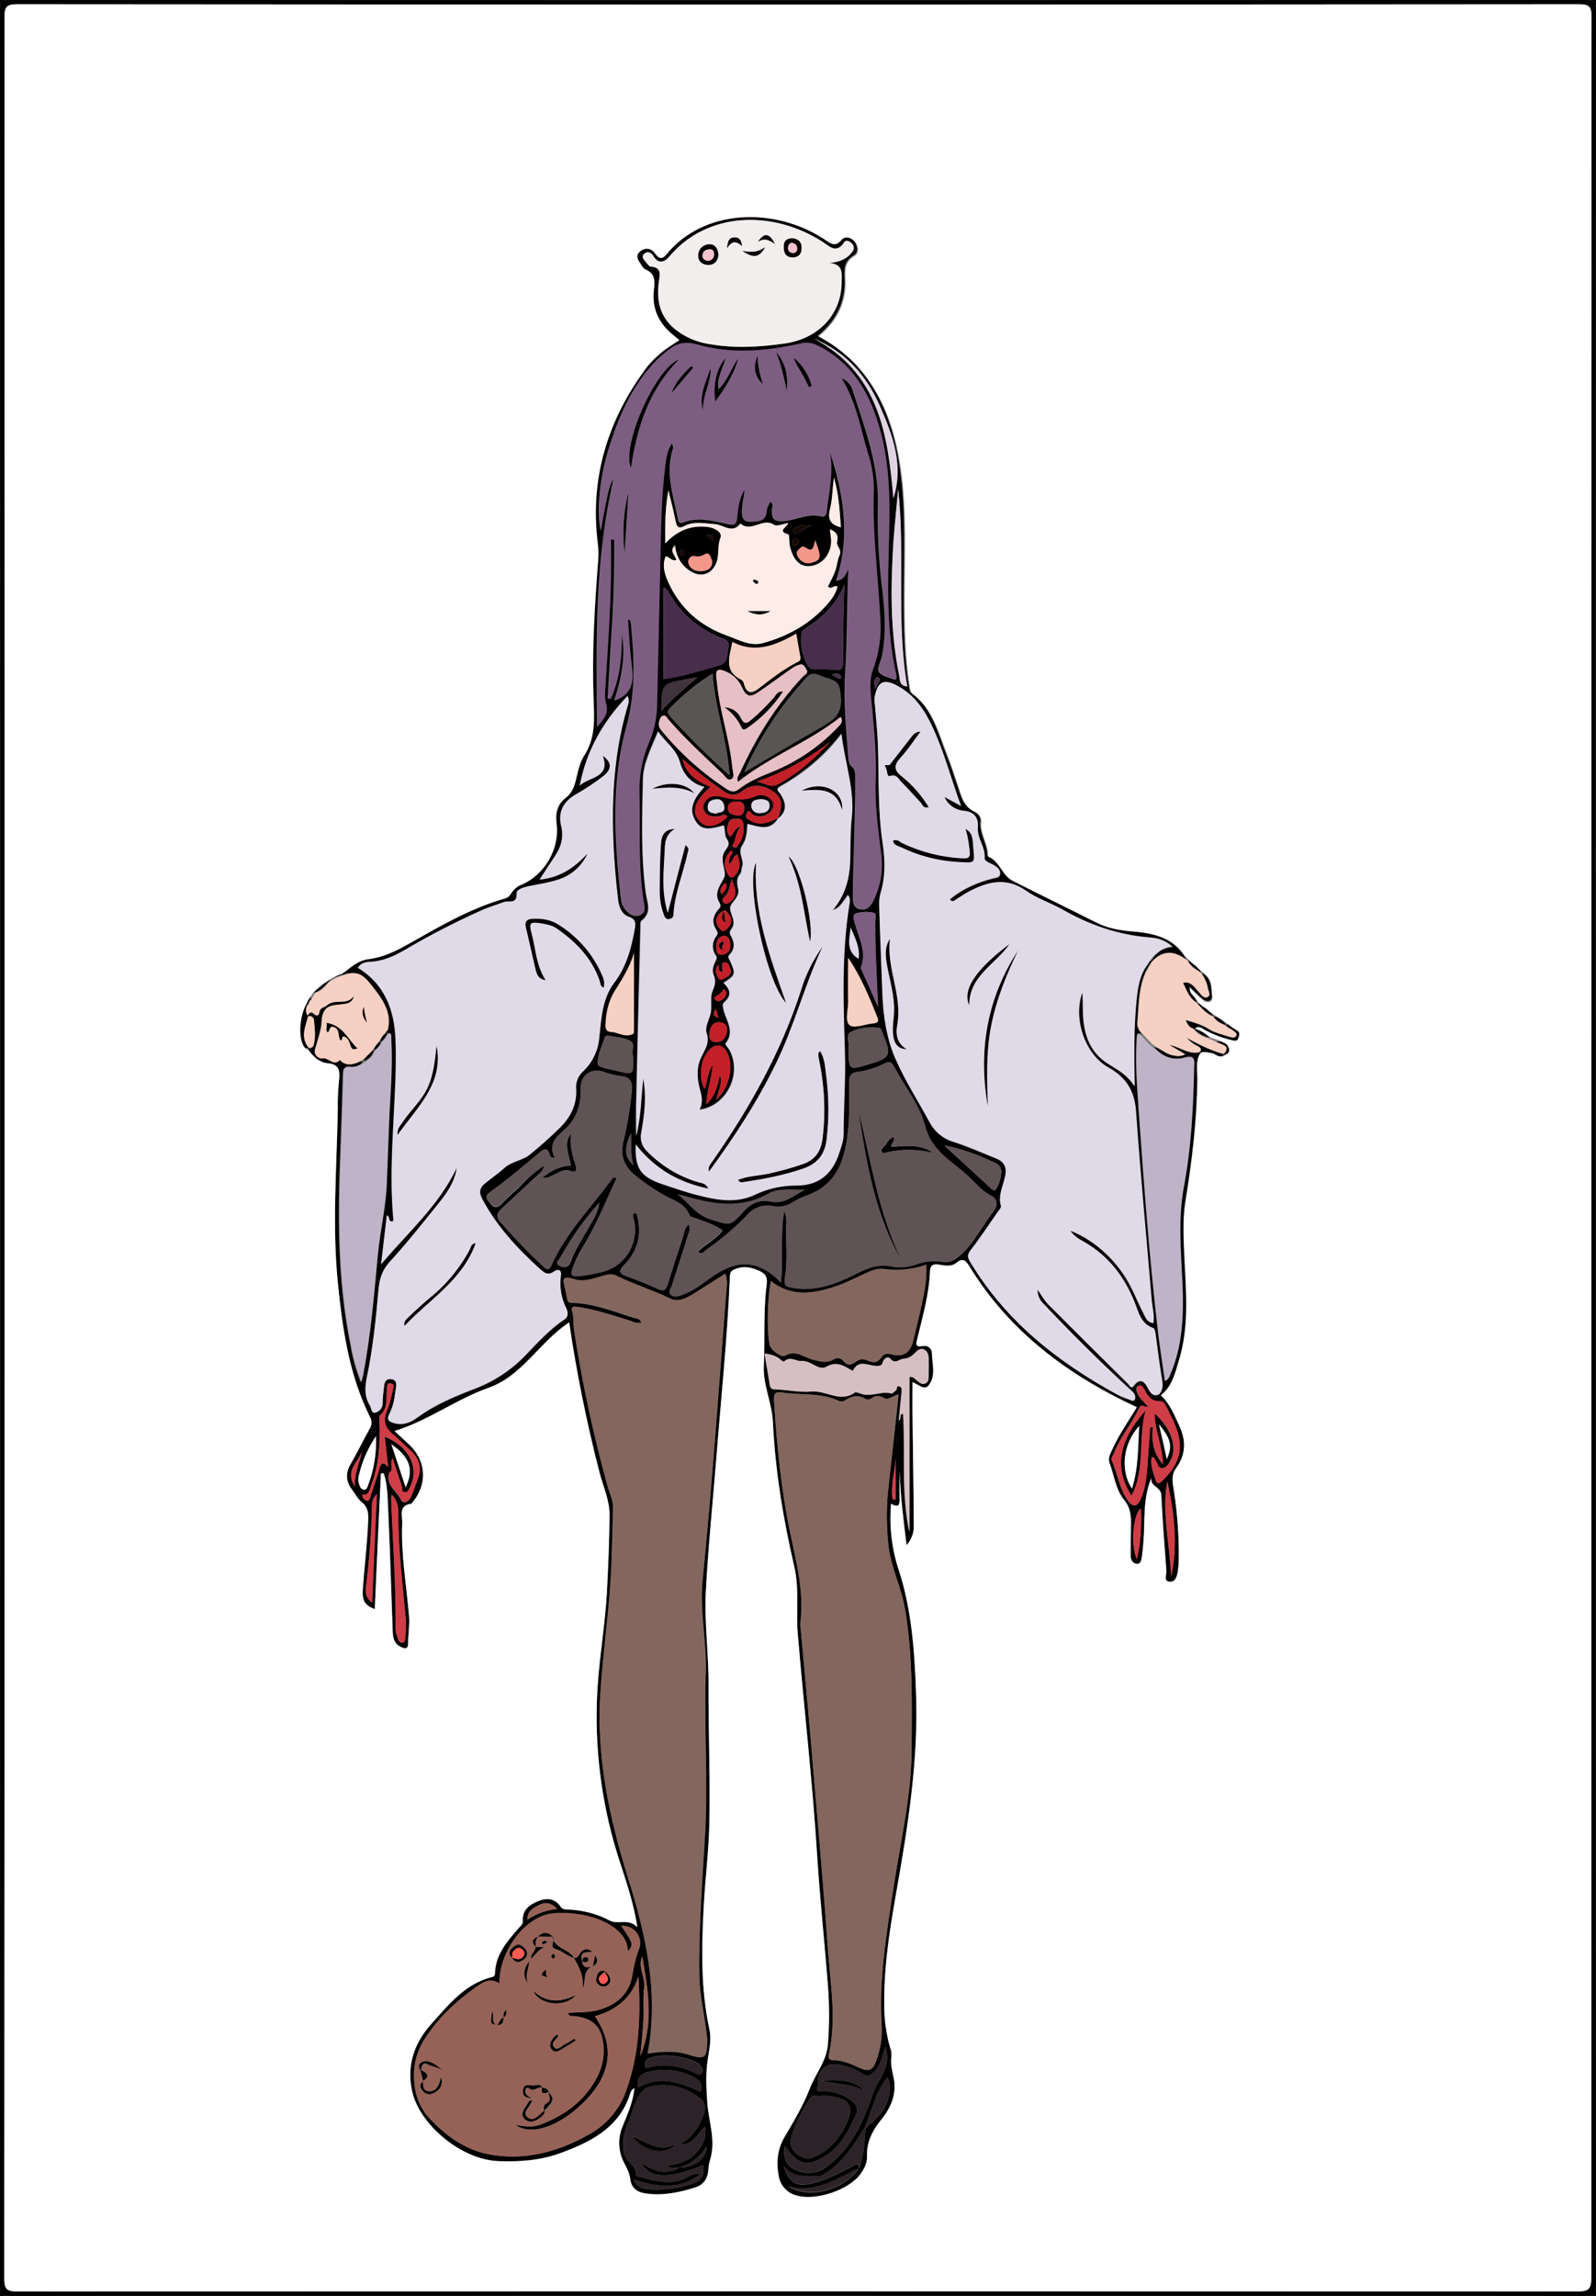 <?xml version="1.0" encoding="utf-8"?>
<!-- Generator: Adobe Illustrator 24.1.0, SVG Export Plug-In . SVG Version: 6.00 Build 0)  -->
<svg version="1.1" baseProfile="tiny" id="图层_1"
	 xmlns="http://www.w3.org/2000/svg" xmlns:xlink="http://www.w3.org/1999/xlink" x="0px" y="0px" viewBox="0 0 751.2 1080.2"
	 xml:space="preserve">
<rect x="0" y="0" width="751.2" height="1080.2" fill="#808080" stroke="none"/>
<g id="图层_1_1_">
	<g>
		<path d="M751.1,540.1c0,178.5,0,357,0.1,535.5c0,3.7-0.8,4.6-4.6,4.6c-247.3-0.1-494.7-0.1-742,0c-3.7,0-4.6-0.8-4.6-4.6
			c0.1-357,0.1-714,0-1071C0,0.8,0.8,0,4.6,0c247.3,0.1,494.7,0.1,742,0c3.7,0,4.6,0.8,4.6,4.6C751.1,183.1,751,361.6,751.1,540.1z
			 M749,540.6c0-177.5,0-355,0.1-532.5c0-4.6-0.7-6.1-5.8-6.1C498.2,2.2,253,2.2,7.9,2c-5,0-5.8,1.5-5.8,6.1
			C2.2,362.8,2.2,717.4,2,1072c0,5.3,1.5,6.1,6.3,6.1c244.8-0.1,489.6-0.1,734.4,0c5.4,0,6.3-1.6,6.3-6.6
			C749,894.6,749,717.6,749,540.6z"/>
		<path d="M546.4,656.4c4.3,4,6.3,9.2,8.7,14.4c3.2,6.9,3.1,13.5-1.5,19.8c-2.6,3.5-1.6,7.4-1,11.1c1.6,10.7,2.4,21.5,2.2,32.4
			c0,1.7-0.2,3.3-0.4,5c-0.4,2.4-1.1,5.2-3.9,5c-2.9-0.2-1.4-3.2-1.5-4.9c-0.9-11.9-1.8-23.9-2.4-35.9c-0.2-3.9-5.3-3.9-4.7-8
			c-4.1,9.9-2.9,20-3.7,29.9c-0.2,2.5-0.4,5-0.8,7.4c-0.2,1.4-0.5,3.3-2.4,3.1c-1.8-0.2-2.8-1.8-2.8-3.6c0-4.8,0-9.7,0.1-14.5
			c0.1-4.3-0.1-8.2-3.2-12c-4-4.9-4.7-11.6-6.9-17.5c-0.8-2.1,0.4-4.2,1.3-6.2c3.2-7.1,7.7-13.5,11.6-19.9
			c-32.5-15.1-59.9-35.5-78.7-66.1c-1.7-2.7-3-4.5-6.3-1.8c-2.3,1.9-5.4,1.3-8.2,0.8c-2.8-0.5-4.1,0.5-4.2,3.3
			c-0.4,10.9-3.5,21.3-6,31.8c-0.6,2.3-0.8,3.9,2.5,3.2c2.2-0.4,4.3,0.8,4.4,3.1c0.1,5.2,2.1,10.9-1.5,15.4
			c-1.9,2.5-4.5-0.2-7.6-1.5c0,5.6-0.1,10.8,0,16c0.2,17,0.5,34,0.6,51c0.2,3.6-1,7.1-3.4,9.7c-1.5-12.2-2.9-23.4-3.3-34.8
			c0,4.1-0.1,8.3,0,12.4c0.1,3.1-0.1,5.2-4,2.9c-0.9,10.6,0.3,21.3,3.7,31.4c5.9,18.3,7.3,37.1,8,56.2c1.4,32.5-3.8,64.4-9.4,96.2
			c-3.3,18.5-6.1,37.1-5.4,56.1c0.3,5.5,1.2,10.9,2.7,16.1c0.5,1.2,0.7,2.6,0.6,3.9c-0.6,3.7,0.4,7,1.1,10.6c1.4,7-1.3,13.6-5.7,19
			c-4.3,5.3-7.2,10.7-6.9,17.6c0.1,3.1-1.3,5.8-3.1,8.3c-5.6,7.6-21.2,12.8-30.3,10c-4.1-1.1-7.3-4.5-8.1-8.7
			c-1.3-6.6-0.8-12.9,2.7-18.8c4.3-7.3,8.8-14.8,11.7-22.4c2.7-7.1,8.1-13.2,8.7-21.3c0.7-9.1,0.7-18.3,0-27.4
			c-1.6-20.6-3.8-41.1-5.1-61.7c-2.2-34.7-6.2-69.3-9.1-103.9c-0.9-10.4,0.8-21-1.6-31.4c-5.2-22.4-9-45.1-10.1-68.1
			c-0.4-9.1-4.7-17.6-4.3-26.4c0.6-12.1-0.2-24.2,1.1-36.2c0.3-3.1,1.4-6.3-2.5-8.3c-4.2-2.1-8.5-3-12.9-0.8
			c-1.9,0.9-1.6,2.9-1.7,4.4c-1.2,28-4.1,55.8-6.3,83.7c-1.7,21.2-3.9,42.5-5,63.7c-0.7,14.4,1.4,28.9,1.3,43.4
			c-0.1,21.3,0.8,42.6,0.4,64c-0.2,13.6-2,27.2-2.7,40.8c-1,19.1-1.4,38.3,2.7,57.2c1,4.5,0,9.2-0.7,13.8
			c-1.1,6.8-0.8,13.6-0.3,20.6c0.6,9.1,4.3,18.2,1.2,27.5c-0.4,1.4-0.6,2.9-0.7,4.4c-0.3,4.1-2.3,7-6.2,8.2
			c-7.3,2.3-14.9,3.9-22.6,2.9c-4.1-0.5-7.4-1.9-8-7.2c-0.5-4-3.5-7.4-4.5-11.5c-1.1-4.4-0.8-9,1-13.1c2.2-5.6,4.9-11.2,5.5-17.9
			c-2,1.3-2,2.9-2.5,4.2c-5.6,15.2-18.7,21.4-32.5,26.5c-9.4,3.4-19.2,4.1-29.1,3.7c-17.4-0.7-37.3-17.2-40.6-33.3
			c-2.5-11.8,1.1-22.2,8.9-31c8.2-9.1,15.9-19.1,28.7-22.3c1.3-0.3,1.5-1.1,1.5-2.2c0.4-8.6,5.8-14.7,11-20.7
			c0.9-1.1,2.2-1.8,2.1-3.7c-0.3-5.3,3.5-7.7,7.6-9.3c3.9-1.5,7.6-1,10.2,2.8c0.8,1.2,1.8,1.2,3,1.3c7,0.2,13.9,1.9,20.1,5.2
			c3.9,2.1,8.7-1.3,13,3.1c-1.7-10.8-4.7-19.7-7.6-28.7c-9.2-27.2-13-56-11.1-84.7c1-14.9,3.6-29.7,4.4-44.7c0.6-12,1.1-24,1.2-35.9
			c0-6.9-3-13.3-4.7-19.8c-6-23.3-10.8-46.9-14.3-70.7c-13.9,9.1-22,25.1-37.8,30.7c-15.3,5.4-28.5,15.5-44.4,20.4
			c2,1.8,4.3,4,6.7,6.2c8.2,7.6,9,18.6,1.8,27.3c-0.2,0.3-0.4,0.7-0.7,0.7c-6.2,1-4,5.6-4.2,9.3c-0.6,14.6,2,28.9,3.2,43.3
			c0.4,4.4-0.4,8.6-0.4,13c0,3.2-1.8,2.6-3.6,1.7c-3.4-1.7-3.6-4.9-3.7-8.1c-0.7-18.8-1.2-37.6-2.1-56.4c-0.3-5.7-0.2-11.5-2.1-17.1
			h-1.3c-1,21.3-2,42.6-2.9,63.9c-4.7-1.8-6.1-3.8-5.6-10c0.8-10.6,2.1-21.2,2.5-31.9c0.1-3.3-0.1-6.1-3-8.4
			c-1.9-1.5-3.1-3.9-4.6-5.9c-2.9-3.9-3.2-7.7-0.7-12c3.2-5.5,5.9-11.2,9-16.7c1.1-1.7,1.1-3.9,0.1-5.6
			c-9.9-19.9-12.9-41.5-15.1-63.2c-2.7-27.1-0.5-54.3,0-81.4c-0.1-4.3,0.1-8.7,0.5-13c0.5-4.4,0.7-8.2-5.1-8.7
			c-4.4-0.4-7.1-3.4-9.5-6.6l0.3-0.4c1.1,0.3,2.2-0.4,2.5-1.5c0-0.1,0-0.1,0-0.2c1-3.7,0.4-7.4,0.1-11.1c0-1.1-0.9-2.1-2-2.1
			c-0.3,0-0.5,0-0.8,0.1l-0.3-0.4c0.7-1.3,1.5-2.3,3-0.9c1.1,1.1,2.4,0.9,2.5-0.6c0.3-2.5,2.4-2.4,3.7-3.5c3.8-3.3,9.5,0.4,12.6-4.4
			c-0.3,2-1.9,3.5-3.8,3.7c-5,1-11-0.6-11.4,8.4c-0.1,3.8-1.8,8.5-3,12.7c-0.7,1.7,0.2,3.7,1.9,4.4c0.6,0.2,1.2,0.3,1.8,0.2
			c2.8-0.3,5,3.9,7.9,0.8c3.6,3.7,7.3,1.4,11,0.4c-1.2,2.1-3.5,3.2-5.9,2.8c-3.7-0.4-3.6,1.6-3.7,4c-0.3,11.1-0.7,22.3-1.1,33.4
			c-1.3,31.3-1.6,62.6,4.7,93.5c1,6,2.7,11.9,4.9,17.5c0.5-2.2,0.8-2.9,0.9-3.7c3.6-18.7,5.1-37.6,6.9-56.5
			c1.1-11.3,3.8-22.3,4.2-33.7c0.4-10.5,0.8-21,1.2-31.4c0.5-12,1.6-23.9,0.8-35.9c-0.1-1.4,0.7-3.6-2.2-3c3-8-0.8-14.5-5.2-20.3
			c-6.6-8.6-8.1-10-19.2-6c5.5-2.6,9.3-8.1,15.7-8.9c6.6-0.8,12.3-3.5,18.1-6.7c14.9-8.4,29.7-17.2,46.3-21.9
			c1.3-0.4,2.3-1.3,2.9-2.5c1.2-1.8,2.9-3.3,4.9-4c10.8-4.6,17.9-16.9,16.4-28.6c-0.6-4.8,0.2-9.1,4.2-12.1c2.7-2.1,3.9-4.7,4.7-7.8
			c1.1-4.2,1.8-8.7,4.1-12.2c5.5-8.5,4.7-17.6,4.4-26.9c-0.8-21.8,0.5-43.6,2.2-65.3c0.2-2.5,0.1-5-0.2-7.4
			c-3.9-31,4.7-58.6,23.2-83.3c2.1-2.6,4.5-4.9,7.1-7c2.4-2,5.2-3.6,8.1-5.6c-1.3-1.1-2.7-2.1-4-3.3c-6.2-5.4-9-12.3-8-20.5
			c0.5-4,0.6-7.6-4-9.4c-0.7-0.4-1.3-1-1.7-1.8c-1.4-2.1-3.4-4.5-0.9-6.6c2.4-2.1,5.5-1.7,7.4,1.1c1.8,2.6,3.3,2.4,5.1,0.2
			c17.5-21.4,50.5-22.5,74.2-7.2c2.7,1.7,5,4.3,8.3,0.3c1.5-1.8,4.5-1.1,6.2,0.9c1.8,2.2,2.1,5.4-0.1,6.7c-5.8,3.4-4.2,8.5-4.3,13.4
			c-0.3,9.9-4.6,17.9-12.7,24.5c6.5,3.4,12.4,7.9,17.5,13.1c12.9,13.9,18.6,30.9,21.2,49.2c2.9,20.2,1.8,40.6,1.8,60.9
			c0,13.8,0.2,27.6,2.4,41.3c0.2,1.3,0.2,2.8,1.4,3.7c9.8,7.3,12.3,18.8,16.5,29.3c1.9,4.8,3.4,9.7,5.1,14.6
			c1.5,4.5,2.6,9.3,7.7,11.6c1.6,0.7,3.2,2.7,3,4.4c-0.7,5.6,2.8,10.1,3.2,15.3c0,0.5,0,1.3,0.2,1.4c5.5,2.2,6.5,8.9,11.5,11.4
			c13,6.6,26.2,13,39.3,19.6c5.5,2.8,11.4,3.7,17.4,4.2c10.9,0.8,20.5,3.6,25.8,14.3c-5.7-4.5-11.3-5.8-16.8,0.2V452
			c1.9-3.7,5.7-6.2,9.9-6.4c-3.4-3.3-7.2-4.1-11-4.4c-14.5-1.2-27.9-5.8-40.5-13c-5.6-3.2-12-5.2-17.3-8.9
			c-9.5-6.7-18.3-4.3-27.3,0.5c-1.9,1-3.7,2.3-5.5,3.4c-0.9,0.5-1.7,1.8-3.2,0.1c6-5,12.9-8,20.4-9.9c1.4-0.4,3.2-0.2,3.3-2.3
			c0.1-1.7-1.1-2.7-2.4-3.6c-1.8-1.2-5.1-1.9-4.9-3.8c0.4-5.2-3.6-9.1-3.2-14.4c0.4-4.1-1.4-7.3-6.8-7.7c-3.9-0.4-7.4-2.9-8.9-6.5
			c2.3,1.2,4.6,2.5,7.8,4.2c-4.8-13.1-8-25.7-13.6-37.5c-3.5-7.4-7.8-14-15.3-18.4c-7-4.1-10.3-3.2-11.8,5c-0.1,1.2,0,2.3,0.2,3.5
			c0.5,6.3,1.2,12.6,1.4,18.9c0.5,15.3-0.1,30.7,2.2,45.9c1.2,8,1.4,15.9-1,23.8c-0.5,1.9-0.7,3.9-0.6,5.9c0.4,13.8,1,27.6,1.5,41.4
			c0.4,10.5,2,21,6.2,30.6c4.5,10.3,10.7,19.9,16.1,29.9c2.4,4.4,6.4,7.7,11.3,9.1c6.8,2.2,13.3,5.1,20,7.8c3.1,1.2,4.8,3.5,4.4,7
			c-0.6,5.1-3.8,9.8-2.2,15.3c0.2,0.7-0.7,1.8-1.3,2.6c-4.3,6.1-8.4,12.4-13,18.3c-1.7,2.2-1.4,3.5-0.1,5.6
			c16.8,27.9,41.3,47.1,69.4,62.4c1.6,0.8,3.3,1.5,5.1,2.1c1,0.3,2.5,1.4,3-0.2c0.3-1.1,0-2.3-1.4-3.6
			c-14.5-13.3-28.4-27.1-41.9-41.4c-1.7-1.7-2.6-4-2.6-6.4c2.2,3.1,3.4,5.3,5.1,7c12.5,12.5,25,25,37.6,37.4
			c0.6,0.6,1.3,2.6,2.6,0.8c3.4-4.3,5.3-1.5,6.9,1.6c1.3,2.4,2.7,3.7,5.4,2.2C546,656,546.2,656.2,546.4,656.4z M340,453.1
			c-0.6,0.2-1.2,0.5-1.7,0.7c-2.1,2.2-1.5,4.6,0.1,6.7c0.9,1.2,2.1-0.1,3-0.5c1.8-0.8,3.2-2,2.4-4.2
			C343.1,453.9,342.6,452,340,453.1z M340.5,428.5c-0.7,0.4-1.4,0.8-2,1.4c-2,2.5-1.7,4.9,0.4,7.2c1.5,1.7,2.7,0.5,3.7-0.6
			c2.2-2.4,1.9-4.8-0.1-7.1C342.1,428.9,341.5,428,340.5,428.5L340.5,428.5z M407,1001c-4.9,7.9-9.9,15.8-17.9,21.1
			c-1.2,0.8-2.3,1.8-4,1.7c-5.5-0.3-11.4,1.4-16.3-4.8c2,7.2,5.5,9.6,11.3,8.7c7.5-1.2,14-4.9,20.7-8.2c1.3-0.7,3.3-2.8,3.6,1
			c-2.4-0.1-3.9,1.6-5.8,2.5c-8.4,3.9-16.6,8.7-27.5,5.7c9.9,6.2,25.7,1.7,33.2-8.3c2.4-6.1,2.6-12.5,3-18.9c2.4-2.3,4.9-4.5,7.1-7
			c4.1-4.6,5.7-13.2,3.3-17.2C412.1,984.2,410.5,993,407,1001z M183.1,693c-1.7,5.7,3.6,8.5,5.6,12.7c1.1,2.2,3.6,0.9,4.6-1.2
			c1.3-2.7,2.1-5.6,3.2-8.3c2.1-5.3,1-9.7-3.1-13.5c-2.9-2.7-5.8-5.5-8.8-8.1c-3.3-3-4.4-6.3-2.5-10.7c1.2-3.1,2.1-6.3,2.7-9.6
			c0.3-1.2,1.1-3-0.7-3.4c-2.3-0.5-1.9,1.6-2,3c-0.4,4.2,0.6,8.7-3.3,12c-0.6,0.5-0.2,2.2-0.2,3.3c0.4,10.2-0.3,20.3-4,29.9
			c-0.5,1.4-0.7,2.9-2.1,3.9c-0.7,0.5-2.4-0.5-1.9,1.2c0.4,0.9,1.1,1.6,2.1,1.9c1.2,0.2,1.4-1.2,1.7-2.1c1.4-4.2,2.9-8.5,4.1-12.8
			c0.9-3.4,2.1-3.4,4.2-0.9L183.1,693z M319.8,1019.8c-1.9,0.1-3.8,0.8-5.8-0.8c4.7-1,9.5-1.8,12.9-5.3c3.3-3.5,6-7.3,4.9-13.2
			c-3.8,3.1-4.9,8.7-12,8.4c6.6-3.5,9.2-8.6,11.4-14c1.1-2.9,0.9-5.8-1.7-7.7c-6.9-5.3-14.7-7.4-23.4-5.6c-2.2,0.5-3.7,2-5,3.9
			c-2.8,4.1-3.6,8.9-5.5,13.3c-1.9,4.2-2.7,8.9-2.1,13.5c0.6,4.8,6.3,6.3,5.9,11.2c0,0.2,0.8,0.5,1.3,0.6c7.6,2,15.1,4.3,22.8,0.3
			c1.6-0.8,3.4-2.4,6.2-1.5c-10,7.5-20.3,6.2-31.6,2.5c1.8,3.5,3.8,4.3,6,4.5c7.5,0.8,15-0.1,22.1-2.6c3.9-1.3,5.7-4.2,4.7-8.6
			c-16.1,6.6-25.2,6.5-29.3-1.3C307.7,1021.7,313.5,1023.4,319.8,1019.8c6.8,0.2,12.7-4,12.9-10.1
			C329.8,1014.6,325.2,1018.2,319.8,1019.8L319.8,1019.8z M366.1,385.2c2.6-6.6,2.1-10-2.4-13c-4.7-3.1-9.8-3.6-14.4,0
			c-3.2,2.5-5.7,2-8.9-0.1c-6.7-4.7-13.1-9.7-19.2-15.1c1.8,7.6,7.2,10.7,13.2,13.2c-7.9,6.9-9.2,12.1-4.7,16.6
			c3.1,3.1,8.3,2,12.7-2.6c-1.3-1.9-2.7-0.3-4-0.2c-2.5,0.2-5.1,0.4-6.7-2.2c-1-1.6-0.8-3.7,0.5-5.1c1.9-2.3,4.4-2.6,7.2-1.9
			c5.3,1.4,10.6,2.1,15.9-0.1c2.6-1.3,5.8-0.7,7.7,1.6c1.6,1.8,1.2,3.8-0.3,5.4c-2,2.4-5.4,3-8.2,1.6c-1-0.4-2-3.3-3.2-0.4
			c-0.8,1.9,0.8,2.5,2.1,3.3c4.5,2.6,8.6,0.6,12.7-1.2c-3.7,6.1-9,3.9-14.4,2.5c-0.3,3.7-0.4,7.2-2.5,10.2c-2.3,3.4,1.1,6.7,0,10
			c-0.4,1.1-0.2,2.5-0.9,3.3c-1.9,2.2-1.6,4.6-1,7c1,4.1-3.4,6.2-3.7,8.8c-0.4,3,3.2,6.4,0.6,10.1c-0.7,1-1.2,1.7-0.4,3.1
			c1.8,3.1,2.2,6.3-0.6,9.1c-1,1-0.2,1.8,0.2,2.7c2.9,6.4,2.8,6.8-3,10.5c3.1,2.9,4.1,5.9,0.4,9.1c-0.5,0.4-0.8,1.1-0.7,1.7
			c0.5,5.9,6.4,11.5,1.2,17.8c-0.2,0.3,1.2,1.8,1.8,2.8c6.3,11.3-1.1,26.6-14.1,28.3c1.9-3.4,1.1-6.6,0.2-9.9
			c-1.2-4.5-1.6-9.3,0.2-13.8c1.6-4,4.8-7.3,3-12.5c-0.9-2.6,1.1-6,1.8-8.8c1-3.9-0.4-7.8,1.1-11.2c1.2-2.7,1.5-4.8,0.4-7.4
			c-0.8-2-0.2-3.9,0.6-5.8c0.5-1,1.3-1.9,0.5-3.2c-2-2.8-1.9-6.6,0.3-9.3c0.9-1.2,0.3-2.1-0.3-3.1c-1.9-3.1-1.5-6,0.7-8.8
			c0.7-1,2.1-1.7,1.1-3.4c-2.9-4.7-0.1-7.8,2-12c1.6-3.1-2.6-8.4,0.5-12.7c0.3-0.4,0.5-0.8,0.8-1.2c1-1.3,1.2-2.7,0.2-4.1
			c-1.5-2-0.8-4.5-1.6-6.6c-8,2.4-10.8,1.9-13.4-2.3c-2.9-4.8-1.6-9.7,4.3-15.8c-6.3-1.6-10-6-11.5-11.6c-1.7-6.2-6.8-9.4-10.3-14.5
			c-3.1,7.7-6.9,14.8-7.1,22.4c-0.4,17.8-1,35.6,1.3,53.4c0.6,4.5,3.2,9.4-2,13.3c-0.7,0.5-0.4,2.5-0.5,3.8
			c-0.7,27.6-1.4,55.3-2,82.9c-0.1,4.3,0,8.7,0,14.4c2.4-9.8,2.3-18.5,3.3-27c1.7,8.6,0.6,17.2-0.9,25.6c-0.7,3.1,0.3,6.4,2.6,8.6
			c6.6,6.8,14.9,11.9,24,14.6c1.5,0.5,3.6,0.3,5,3.1c-14.5-3-25.5-9.7-34.2-20.8c-0.4,11.3,2.2,15.2,12.6,18.7
			c5.7,1.9,11.3,3.9,17.1,5.3c8.6,2.2,17.5,3.7,26-0.2c6.1-3,12.9-4.5,19.7-4.5c10.6,0.1,17.1-5.4,20.3-15.2c1-3,2.1-6,2.1-9.2
			c0-12.8,1-25.6,0.6-38.4c-0.7-23.1-1.6-46.3,2.1-69.3c0.2-1.5,0.6-3.1-0.6-4.6c-4.3,6-4.3,6-7.4,7.2c6-6.9,8.2-15,8.4-23.8
			c0.2-6.5,0-13,0.7-19.4c1.6-13.5-3.2-26.1-4.8-39.8c-7.7,10.1-17.5,18.4-28.6,24.6c-2.7,1.5-1,2.4-0.1,3.7
			C370.5,378.5,370.1,382,366.1,385.2L366.1,385.2z M215,549.5c-0.9,6.3-4.2,11.4-8,16.1c-7.7,9.6-15.4,19.3-23.7,28.4
			c-3.7,4.1-4.8,8.4-5.2,13.4c-1.2,13.6-2.6,27.2-5.4,40.6c-1,4.8-1.2,9.2,1.4,13.4c0.8,1.2,0.5,3.9,2.7,3.3c2-0.6,3.4-2.4,3.3-4.5
			c0-2.7,0.4-5.3,0.7-8c0.2-2.1,1.1-3.6,3.5-3.2c2.2,0.3,2.4,2.1,2.1,3.8c-0.6,4.3-1.1,8.7-3.1,12.5c-1.6,3-0.1,3.7,2.3,4.4
			c4.3,1.2,8-0.5,11.2-2.9c8.3-6,17.7-9.9,27.2-13.5c8.7-3.4,16.6-8.6,23.1-15.3c5.8-6,11.3-12.2,18.3-16.9c2.4-1.6,2-3.6,1-5.7
			c-2.3-4.6-3.1-9.8-2.5-15c0.5-3.5-1.8-3.1-3.1-2.2c-3.3,2.4-5.1,0.3-7.3-1.6c-10.4-9.5-19.9-19.8-26.6-32.4
			c-1.5-2.8-1.4-5.1,1-7.1c3.1-2.6,6.4-4.8,9.4-7.5c3.5-3.2,8.4-3.4,12.1-6.4c4.8-3.9,9.3-7.9,13.7-12.2c5.4-5.2,8.4-11.2,8-18.6
			c-0.3-3.2,1-6.3,3.4-8.4c4.4-4.2,7-9.8,7.5-15.9c1-8.9,1.3-18,7-25.6c5.7-7.5,8.1-16.3,9.7-25.4c0.4-2.5,0.6-4.5-2.8-5.7
			c-3.1-1-4.6-4.3-5-7.6c-0.6-4.9-1.1-9.9-1.5-14.9c-2-25.7-1.5-51.2,5.8-76.2c0.4-1.4,1.1-2.8,0.1-5.2
			c-11.7,12.2-19.4,25.9-22.5,42.2c4.2-4.2,14.7-3.5,10.8-14.1c4.3,3,4.5,6.3,0.3,9.6c-4.1,3.2-8.4,6-12.9,8.6
			c-5.9,3.4-8.6,8.2-6.9,15c1.2,5,0,9.6-2.8,13.8c-2.4,3.6-4.8,7.3-7.4,11.3c9.7-0.9,16.6-5.8,22.6-12.3c-2.7,6-7.8,10.5-14.1,12.4
			c-4.4,1.4-9.1,2.1-13.6,3c-2.3,0.5-5.8,1.5-5.7,3.3c0.3,5.5-3.8,3.3-6.1,4.2c-3.1,1.2-6.3,2.1-9.4,3.4
			c-12.6,5.6-24.9,11.9-36.8,18.9c-4.8,2.8-9.6,5.1-15.3,5.7c-2.4,0.2-5.4,0-7.1,2.9c12.7,7.8,17.2,19.9,17.7,33.9
			c0.3,8.3,0.1,16.7-0.3,25c-0.9,19.5-2.5,39-0.8,58.6c0.1,0.8,0.3,1.7-0.5,1.9c-2.2-0.1-0.8-2.4-2.5-2.9c-0.9,7.7-1.8,15.3-2.7,23
			C191.9,580,206.7,567.2,215,549.5z M301.9,622.3c-2.4,0.6-4.3-0.6-6.2-1.2c-7.6-2.3-15.2-4.9-23.1-6.1c-1.6-0.2-4.1-0.7-3.3,1.9
			c1,2.9,0.5,5.8,0.9,8.7c3.8,24.8,9.1,49.4,15.8,73.6c0.9,3.3,2.6,6.4,2.6,9.9c-0.2,8.5-0.4,16.9-0.7,25.4c-0.7,21-4,41.8-5.3,62.7
			c-1.9,29.4,4.2,57.8,12.9,85.9c8.4,26.8,14.8,54.2,9.4,83.1c6.4-1,12.8-1.5,19.1,0.5c7.8,2.5,8.8,1.7,8.9-6.7c0-1.3-0.2-2.7-0.4-4
			c-1-8.6-3.1-17-3.3-25.7c-0.4-22,1.3-43.9,2.6-65.8c1.6-25.8-0.5-51.6,0.4-77.4c0.5-14.6-2.9-28.7-1.5-43.5
			c4.5-44.9,7.6-89.9,11.1-134.9c0.2-3,0.9-6.1-0.4-9.4c-5.3,3.4-10.2,6.5-15.1,9.6c-3.3,2-7,4-10.8,2.2
			c-8.1-3.9-16.7-6.6-24.8-10.5c-1.5-0.9-3.4-1.1-5.1-0.7c-5,1.2-10.4,3.7-15.2,2.1c-7.6-2.5-4.7,2-4.3,5.1c0.2,1.3,0.6,2.6,0.8,3.9
			c0.2,1.4,0.7,2,2.2,2c10.2,0.2,19.5,4,29,7C299.5,620.3,301.2,620.3,301.9,622.3z M295.4,291.7l0.9-0.1c0.3,0.4,0.5,0.8,0.6,1.2
			c1.6,16.6,2.5,32.7-2.2,49.4c-7.2,26.3-5.5,53.5-2.5,80.4c0.2,2.9,1.7,5.5,4,7.2c1.4,1.2,3.4,1.5,5.1,0.8c2.1-1,2.2-2.7,1.8-4.7
			c-3.1-17.5-1.8-35.2-2.3-52.8c-0.2-8,1.3-15.9,4.4-23.3c2.4-5.5,3.7-11.4,3.9-17.4c0.5-23.8,1.1-47.6,1.6-71.4
			c0.3-14,0.5-28,2.3-41.9c0.4-3.4,0.8-7,3.3-10.6c0.3,1.3,0.6,1.9,0.5,2.3c-3.7,11.1-0.2,21.7,2.1,32.4c0.3,1.3,0.3,3.6,2.5,2.7
			c7.4-2.9,14.5-0.7,21.6,0.8c2.7,0.6,3.6-0.2,3.8-2.8c0.4-4.7,1-9.4,3.6-13.6c-0.1,2.8-0.9,5.5-1.1,8.2c-0.6,6.5,0.9,7.6,7.1,6.8
			c3-0.4,3.9-1.8,4.3-4.3c0.1-1.8,0.8-3.5,2-4.9c1.7,1.3,0.6,2.6,0.6,3.8c-0.2,4.1,0.9,5.7,5.7,5.3c5.9-0.5,11.4-3.8,17.6-2.2
			c2.4,0.6,2.3-1.8,2.5-3.3c1.3-10.4,3.8-20.9,0.1-31.3c7.3,21.2,11.7,42.6,4.3,64.8c3.5,0,4.5-2.9,5.8-5.6
			c-0.8,16.3-0.5,32.5-1.5,48.5c-0.9,13.4,0.4,26.6,1.4,39.8c0.1,1.6,0.4,3.8,1.5,4.6c2.2,1.7,1.7,4,1.8,5.9
			c0.1,8.1-0.2,16.3-0.4,24.4c-0.2,10.3-0.7,20.6-0.7,30.9c0,2.4,0.1,5.7,3.7,6.2c3.5,0.5,4.9-2,6.2-4.7c3.2-6.8,4.3-14.4,3.2-21.9
			c-1.4-11.4-3-22.8-2.5-34.3c0.4-11-0.6-21.9-1.6-32.9c-0.6-6.3-1.8-13.3,0.3-18.8c2.8-7.5,4-15.4,3.5-23.4
			c-1-20.3-3.8-40.5-3.1-60.8c0.1-5.8-0.8-11.7-2.6-17.2c-3.7-11.9-5.4-24.5-12.8-36.1c2.7,0.9,4.9,3.1,5.6,5.8
			c5.6,17.4,12.2,34.6,11.9,53.3c-0.3,12.8,0.3,25.7,1.8,38.4c1.4,11.1,2.3,22.2,0.1,33.3c-0.5,2.6-2.5,5.9-1.5,7.5
			c1.2,2,4.8,2.6,7.3,3.7c0.2,0.1,0.6-0.1,0.9-0.2c0-0.5,0-1,0-1.5c-4.9-21.6-4.1-43.5-3.5-65.3c0.6-20.3,0.2-40.3-7.2-59.5
			c-5.2-13.5-13.5-24.4-26.9-30.8c-2.5-1.2-5.4-1.4-8.1-0.6c-15.9,3.5-32.1,4.9-47.9,0.4c-5.6-1.6-9.6-0.9-13.7,2.5
			c-1.9,1.4-3.6,2.9-5.3,4.5c-12.2,12.4-18.6,27.8-23.4,44.1c-3.8,13.3-5,27.8-3.1,36.2c0.8-4.3,1.4-8.4,2.3-12.5
			c0.9-4,1.3-8.3,3.8-11.8c-9,38.1-8.2,76.8-7.8,116.7c3.2-3.9,5.5-6.5,4.1-11c-0.8-2.6-0.5-5.6-0.3-8.4c1.1-17.1,2.3-34.2,2.6-51.4
			c0.1-5.8,0-11.6,0-17.4h1.7c0.1,12.4-0.2,24.9-0.9,37.3c-0.8,12.5-1.5,25-2.2,37.5c0.4,0,0.9,0.1,1.3,0.1
			c4.5-9.8,5.2-20.2,5.3-30.9c2.1,11-0.2,21.5-3.5,31.7c8.4-2.8,9.1-9,8.1-16.3C296.3,306.2,296,299,295.4,291.7z M423,656
			c-3,0.8-4.9,2.9-7,1.7c-2.2-1.2-3.8-1.3-5.8,0.2c-0.8,0.5-1.9,0.7-2.8,0.3c-3.5-2.1-6.5-1.5-9.7,0.7c-0.9,0.5-1.9,0.6-2.9,0.2
			c-8.6-4.1-18-2.5-26.9-4c-2.9-0.5-3.8,0.7-3.6,3.6c1.3,20.9,3.3,41.8,7.6,62.4c2.9,14,6.7,28,4.8,42.6c0,1,0,2,0.2,3
			c2.1,23.2,4.3,46.4,6.2,69.6c2.3,27,4.7,54,6.6,81.1c1.2,16.4,4.1,32.8,0.4,49.2c-0.4,2,0.3,2.7,2.3,2.7c4.2,0.1,8.1,1.7,11.9,3.5
			c4.6,2.1,6.5,1.4,8.2-3.5c1.9-5.2,2.8-10.7,2.5-16.2c-1.4-21.6,2.2-42.8,5.4-64c3.3-22,8.6-43.7,8.7-66.2
			c0.1-22,0.6-43.9-3.1-65.7c-1.8-10.8-7.1-20.6-8-31.6c-0.7-7.7-0.8-15.5-0.1-23.2C419.6,687.1,421.3,671.9,423,656z M256.3,548.2
			c-0.9,3.1-2.5,4-3.7,5.1c-5.5,5.1-11,10.2-16.5,15.3c-2,1.8-2.8,3.7-0.8,6c6.4,7.4,13.3,14.5,20.4,21.2c1.5,1.4,2.8,1.8,3.8-0.5
			c6.8-15.1,18.3-26.9,28-39.9c0.6-0.8,1.2-2.2,2.7-1.1c-5.3,11.2-9.8,22.8-16.5,33.3c-1.4,2.3-2.5,4.7-3.5,7.2
			c-2.2,5.4-1.7,6,4.2,5.3c3-0.4,5.9-1,8.8-1.7c10.8-2.7,17.2-12.5,15.4-23.7c-0.2-1.4-1.4-2.7-0.1-4.1c1.2,0,1.3,0.9,1.5,1.7
			c2.1,8.8,0,16.6-6.3,22.9c-2.7,2.7-2.3,3.9,1.1,5.1c5,1.8,9.9,3.8,14.8,6c2.7,1.2,3.8,0.7,4.7-2.1c2.2-7.2,4.5-14.3,6.9-21.4
			c0.8-2.2,0.7-4.8,2.9-6.8c1.1,2.2,0.1,3.9-0.4,5.4c-2.4,7.9-5.1,15.8-7.6,23.8c-0.4,1.2-1.7,2.5-0.5,3.7c1.3,1.3,3,1.1,4.7,0.5
			c4.8-1.6,9-4.5,12.9-7.4c11.2-8.4,22.2-11.5,34.4,1.4c1.2-12.2-0.4-23,1.5-33.5c1.5,2.7,0.9,5.6,0.9,8.3c0,7.5,0.6,15.1-0.5,22.4
			c-0.6,3.8,0,4.6,3.1,5.1c1.6,0.3,3.3,0.5,4.9,0.6c8.8,0.3,16.6-2.7,24.3-6.5c5.5-2.8,11.2-5.5,17.6-4.1c3.9,0.8,8,0.5,11.8-0.9
			c4-1.5,8.4-1.9,12.7-1.2c3.2,0.5,5.6-0.9,8-3c6.7-5.9,10.4-13.9,15.8-20.8c2.4-3.1,1.4-5.7-1.1-6.9c-4.8-2.4-7.8-6.6-11.6-9.9
			c-7.5-6.7-16.5-11.3-19.5-22.9c-2.5-9.8-9.6-18.5-14.5-27.7c-1.1-2-1.9-3.1-4.5-1.8c-4.2,2.1-8.7,3.5-13.3,4.1
			c-2.7,0.4-3.5,1.7-3.5,4.3c0,7.2,0.2,14.4-0.4,21.5c-1.3,14-4.5,27.2-20.2,32.5c-2.2,0.8-4.3,1.9-6.2,3.1
			c-2.7,1.7-5.9,2.3-9.1,1.7c-4.5-1-9.1,0.6-12.1,4.1c-5.9,6.1-12.4,11.6-19.4,16.5c-1,0.7-2,2.6-3.9,0.6c3.7-3.5,8.4-5.8,11.7-9.9
			c-3.8-2.6-8-3.9-12-5.4c-1.2-0.5-3.2-0.8-3.5-1.6c-2-5.4-7.1-6.8-11.3-9.1c-5.3-2.9-10.2-6.3-14.8-10.1c-5.4-4.6-6.6-10-4.9-16.6
			c1.8-7.4,3-15,3.8-22.6c0.6-5.1-1.2-6.8-5.9-7.2c-2.6-0.4-5.2-1.1-7.7-2c-5.7-1.8-10.7,1.8-10.5,7.9c0.3,8-2.2,14.8-8.3,20
			c-4,3.5-7.1,7-3.6,12.6c-1.5,0.2-2.3-0.3-2.5-1.1c-1.2-4.2-3-3-5.4-1c-7.4,6.2-14.8,12.5-22.6,18.1c-2.4,1.7-2.4,2.1-0.9,4.3
			c2.2,3.2,4,3.6,6.7,0.6c2.3-2.4,4.7-4.7,7.3-6.8C247.7,555.3,250.9,551.5,256.3,548.2z M300.5,929.9
			c-3.3,10.2-10.6,15.9-20.5,18.7c9.7,14.3,7.7,27.9-5.8,41c-11,10.7-24.1,15.5-31.6,10.1c4.8,0.9,8.3,1.2,11.5,0
			c11.8-4.4,21.4-11.4,27.2-22.9c2.1-4.2,3.1-8.9,2.8-13.5c-0.5-9.5-4.9-14.1-14.4-14.8c-0.9-0.1-2.1,0.3-2.2-1.5
			c4.3-0.3,8.6-0.1,12.8-1c8.7-2,15.6-7,17.2-16c0.8-4.4,1.5-8.6,3.2-12.8c1.7-4.1-0.3-8.8-4.4-10.5c-1.2-0.5-2.6-0.7-3.9-0.6
			c5.8,8.5,5.8,8.7,3.1,12c0.2-11.6-17.7-19.4-35.2-17.9c-12.8,1.1-25.5,17.6-25.2,33c-4.5-3.1-8.3-0.3-11.6,2.1
			c-9.3,6.6-17.5,14.4-23.7,24.1c-2.9,4.5-4.6,9.7-4.9,15c-0.4,8.3,1.5,16.1,7.2,22.2c7.7,8.3,17.2,15,28.1,17
			c16.7,3.1,32.6-1.1,47.4-9.6c8.1-4.5,14.2-11.8,17.2-20.6C301,966.2,301.6,948.2,300.5,929.9L300.5,929.9z M390.2,123.8
			c4.8-0.4,8.3-1.7,10.9-5.2c1.1-1.2,1-3-0.2-4l0,0c-1-1.1-2.7-1.8-3.5-0.6c-3.9,5.8-7.1,1.8-10.6-0.4c-23.8-15-54.2-13.7-71.7,7.1
			c-2.4,2.9-5.2,3.7-7.6-0.2c-1-1.7-2.7-2.4-4.2-1.1c-1.8,1.5-0.1,3,0.9,4.2c0.6,0.8,1.4,1.9,2.2,1.9c5.3,0.4,4.1,4.1,3.7,7.2
			c-1.2,8.8,0.5,16.6,7.8,22.4c4.7,3.7,10.4,6.1,16.3,6.9c11.6,1.9,23.3,1.2,34.8-0.4c16.4-2.2,27.1-13.8,27.2-28.7
			C396.2,129,397.3,124.2,390.2,123.8L390.2,123.8z M313.3,261.7c-1.8,4.6-0.4,8.6,1.4,12.6c5.6,12.1,14.9,20.2,27.4,24.7
			c5.6,2,11,5.3,17.3,3.5c11.6-3.3,21.8-8.9,29.9-18.1c2.2-2.5,4.1-5.1,4.9-8.4c-1.6-1.1-3.1,1.8-4.5-0.1c1.2-2.4,2.5-4.7,3.4-7.2
			s1-5.3,2.1-7.6c1.2-2.6-1.7-4.1-1.2-6.2c0.8-3.2-0.6-4.8-3.4-5.9c0.2,2,0.5,3.6,0.6,5.2c0.1,6.3-4,11.4-9.6,12.1
			c-4.8,0.6-8.1-2.4-9.8-9.2c-0.5-1.9-0.1-5.5-0.8-5.7c-5.5-1.5-0.4-3.5,0-5.3c-2.6,0.4-5.4,1.7-6.7,0.8c-5.3-3.6-10.8,3.9-15.8-0.6
			c-3.8,5.1-8.1,0.5-12,0.3c-4.8-0.3-9.7-1.5-14.2,0.8c-3,1.6-3.7,0.5-4.3-2.2c-1-4.9-2.2-9.7-3.4-14.5c-1.5,8-1.6,15.9-1.5,25
			c6.1-6.5,12.5-8.6,19.9-7.8c3.2,0.4,7.1,2.4,6.1,5.1c-1.4,3.5-0.7,7-1.5,10.4c-1.6,6.2-7,8.8-12.5,5.4c-4.4-2.7-6.8-6.8-7.4-12.2
			c-3,2.8,0.4,4.7,0.6,6.9C316.1,264.1,315.2,262.1,313.3,261.7z M362.8,602.7c-1.7,8.5-1.9,23.6-0.6,30c0.5,2.4,5.5,6.2,7.3,5.1
			c4.9-2.9,9.1,0.9,13,1.9c3.7,0.9,6.5,1.8,9.8-0.1c1.5-1,3.5-0.7,4.6,0.7c3.2,3.9,5.3,0,8-0.7c2.9-0.8,6,3.2,9.1,0
			c0.5-0.5,0.8-1.1,1.2-1.6c1-1,2.4-1.3,3.7-0.9c6.2,1.6,9.4-0.3,10.9-6.4c1.3-5.3,2.6-10.7,3.8-16c1.3-6.3,2.8-12.6,2.3-19.7
			c-6.4,2.3-13.2,2.9-19.9,2c-3.6-0.5-6.8,1.2-10,2.7c-4.3,1.9-8.4,4.1-12.8,5.5C382.8,608.7,372.4,610.3,362.8,602.7z M347.5,368
			c-1-1.9,0.3-3.1,0.9-4.4c7.6-16.6,17.1-32,29.7-45.3c0.8-0.8,2.7-1.5,1.5-3.2c-0.7-1-1.2-2.7-2.9-2.3c-1.3,0.3-2.5,0.9-3.6,1.6
			c-5.3,3.7-10.5,7.6-15.9,11.3c-4.1,2.8-5.9,2.2-7.9-2.2c-1.6-3.7-4.8-6.5-8.6-7.8c-2.8-1-3.8-0.1-3.5,2.7
			c0.4,3.8,0.8,7.6,1.5,11.4c1.9,10.6,5.1,21,6.1,31.8c0.2,1.7,1.2,4.2-0.4,5.1c-1.8,1.1-3-1.4-4.3-2.6
			c-8.7-8.2-17.5-16.3-25.4-25.4c-0.7-0.8-1.2-2.3-2.6-1.8c-1.3,0.5-1.6,2-1.9,3.3c-0.4,1.7,0.5,2.8,1.5,4
			c8.7,10.5,19,19.7,30.4,27.1c2.2,1.4,3.7,1.5,5.7-0.1c4.6-3.6,10-5.8,15.4-8c11.6-4.6,22.1-11.7,30.8-20.8
			c1.3-1.4,3.1-2.7,1.6-5.1C380.7,349.3,362.4,355.9,347.5,368z M425.2,665.1c1.2,18.7-1,37.3,3,55.7v-73c1.8-0.3,2.5,0.8,3.4,1.5
			c1.2,0.9,2.3,2.2,3.9,1.6c2-0.7,1.6-2.7,1.7-4.3c0.1-2.7,0.1-5.3,0-8c-0.2-3.6-3.3-5.3-5.6-2.9c-2,2-3.5,3.4-6.4,3.6
			c-2,0.1-3.7,2.7-6,0c-1.2-1.4-2.7-0.4-3.5,1.2c-0.4,0.8-0.2,1.7-1.6,2c-4.1,1.1-9.5-3.9-12.6,2.4c-0.3-0.1-0.6-0.2-0.9-0.4
			c-3.6-2-6.8-4.2-11.5-1.5c-3.9,2.2-7.3-3.2-12.1-2.7c-2.3,0.2-5.1-2.5-7.9,0.3c-0.1,0.1-1-0.3-1.3-0.6c-2-2-4.6-2.8-7.9-3.2
			c0.9,5.1,1.7,10,2.5,14.9c0.3,1.5,1,2,2.7,2c5.6,0.2,11.3,1.5,16.9,1c6.9-0.6,13.5,5.4,20.4,0.5c0.6-0.4,1.9,0.2,2.8,0.5
			c4.8,1.8,9.5-1.4,14.3-0.1c0.6,0.2,1.6-0.9,2.4-1.6c0.6-0.5-0.1-2.4,1.6-1.7c1.2,0.5,1,1.6,0.9,2.6c-0.4,4.4-0.9,8.8-1.3,13.5
			C424.7,667.5,423,665.3,425.2,665.1z M350.3,363.3c8.7-5.1,16.1-9.5,23.5-13.9c5.6-3.3,11.3-6.3,16.7-9.9c6-4,5.8-9.6,4.7-15.4
			c-0.8-4.6-5.5-4.6-8.8-6.1c-2.1-0.9-4.4-1.8-6.4,0.4C367.7,331.6,357.6,346.8,350.3,363.3z M312.3,276.4v43.1
			c9-1.2,17.5-4,26.1-6.4c4.7-1.3,3.7-5.3,4.5-8.5c0.7-3.1-1.6-3.8-3.9-4.7c-9.8-3.9-18.1-10.9-23.5-19.9
			C314.6,278.8,314.5,277.1,312.3,276.4z M343.4,364.8c-1.1-16.9-6.9-31.6-8-47.9c-7.3,4.5-14,10-20,16.2c-1.3,1.3-1.4,2.3-0.1,3.8
			C324.1,346.7,333.5,356,343.4,364.8z M369.4,1009.5c-1.2,5.4,0.8,9.5,4.6,11.2c4.6,2.2,10.1,2.4,14.7-1
			c12.1-8.8,17.8-21.7,22.3-35.2c0.7-1.8,1.5-3.6,2.6-5.2c2.9-4.7,5.2-9.7,3.2-16.4c-1.7,4.4-2.1,8.3-4.9,11.3
			c-1.8,2-3.1,3.3-6.1,1.4c-3.5-2.3-7.5-3.8-11.6-4.4c-5.5-0.8-9.8,3.2-9.1,8.7c0.2,1.4-1.3,2.7-0.1,4.1c5.5-0.7,11.1,0.8,15.5,4.2
			c2.1,1.6,3.8,3.7,2.5,6.4c-3.5,7.3-6.8,14.9-14.2,19.5C380.6,1019.3,376.1,1019.4,369.4,1009.5L369.4,1009.5z M386.8,986
			c-1.8,0.9-4-1.4-5.7,1.3c-3.6,5.8-6.8,11.7-8.7,18.3c-0.9,2.8,0.1,5.8,2.4,7.6c2.6,2.1,5.2,3.2,8.6,1.6
			c6.8-3.1,11.4-8.3,14.7-14.9c4.2-8.5,2.2-12.4-7.4-13.7C389.4,986,388.1,986.1,386.8,986L386.8,986z M540.4,661.9
			c-1.9,0.3-3.2-1.8-4.3,0.6c-3.4,7.2-8.7,13.4-11.7,20.9c-0.5,1.2-1.6,2.4-1.1,3.8c2.7,6.2,3.5,13.2,7.6,18.9c2.2,3,4.2,3,5.8-0.5
			c2.3-4.9,2.9-10.2,3.3-15.5c0.4-6.2,0.9-12.4,1.3-18.5c0.4-0.1,0.9-0.1,1.3-0.2c-0.6,6.2-0.1,12,4.7,17.5
			c-0.1-8.5-3.8-15.5-3.9-23.9c7.8,7,10.6,15.4,7.8,21.5c-0.9,1.9-2,3.9-4,4.2c-2.2,0.4-2.3-2.4-3.4-3.7c-0.5-0.5-0.5-1.6-1.7-1.4
			c-0.8,3.6,0.6,6.9,1.6,10.2c0.8,2.9,1.8,2.4,3.6,0.6c8.4-8.2,10.1-15.8,5.5-26.5c-1-2.4-2.3-4.8-3.4-7.2c-0.7-1.5-1.9-3.6-3.3-3.5
			c-4.7,0.3-6.2-2.8-7.9-6c-0.5-0.9-1.3-1.7-2.4-1.2c-1.4,0.6-1,2-0.7,3.1C536,657.7,538.2,659.3,540.4,661.9L540.4,661.9z
			 M344.7,302c-1.3,6.9-4.2,13.7,4.2,17.8c0.7,0.5,1.2,1.2,1.3,2.1c1.4,5,4,4.3,7.2,1.8c5.8-4.5,11.6-9,18.1-12.3
			c0.9-0.3,1.5-1.3,1.2-2.2v-0.1c-0.7-3.5-1.3-7-2-10.9C365,303.7,355.4,307.6,344.7,302z M397.5,274.8c-3.7,9.3-10.4,15.8-18.6,21
			c-0.7,0.4-1.5,1.1-1.6,1.8c-0.8,5.1,0.1,10.4,2.6,15c1.9,3.7,5.3,1.8,8,2.2c1.8,0.2,3.7,0.1,5.5,0.4c2.4,0.4,3.4-0.7,3.4-3
			C396.9,299.8,396.9,287.4,397.5,274.8z M298.4,448.4c-2,6.7-5.5,12.2-8.9,17.6c-3.1,4.9-4.3,10.4-4.5,16.2
			c-0.1,2.1,0.7,3.2,2.6,3.3c3.5,0.2,6.8,2.9,10.4,0.9c0.4-0.2,0.4-1.2,0.4-1.9C298.4,472.6,298.4,460.8,298.4,448.4z M422.8,230.1
			c-0.7,8.2-1.6,16.4-2.2,24.6c-1.4,21.1-1.7,42.2,2.7,63.1c0.4,1.9-0.1,4.8,3.8,5.2C421.7,292,426.2,261,422.8,230.1z M319,561.9
			c5.2,3.9,8.5,9.6,15.2,11.7c9.3,2.9,9.3,3.7,15.9-3.7c3.5-3.9,7.7-5.6,12.4-4.6c6.9,1.5,11.2-3,16.4-5.6c-5.9,0.3-12.1-1-17.3,1.9
			c-10.8,6.1-21.9,5.6-33.4,2.7C325.2,563.6,322.1,562.7,319,561.9L319,561.9z M399.3,493.2c0.2,10.3,0.2,10.3,8.8,7.8
			c11.2-3.2,11.8-4.4,7.3-15c-0.4-1-0.5-2.4-2-2.5c-4.4-0.3-8.9-0.1-12.7,1.9C397.6,486.9,400.1,490.8,399.3,493.2L399.3,493.2z
			 M413.3,473.7c-0.5-13.5-1.4-26.9-1.3-40.3c0-1.4,0.7-3.7-0.8-4c-2.8-0.6-5.6-0.5-8.3,0.3c-1.9,0.6-0.9,3.3-0.5,4.9
			c1.8,6.8,5.7,13.2,2.8,20.6c-0.1,0.2,0.1,0.6,0.2,0.9C408.1,462,410.7,467.8,413.3,473.7L413.3,473.7z M399.2,450.6
			c0,7-0.1,13.9,0,20.9c0.1,3.8-1.7,9.1,0.8,10.9c2.2,1.6,7.2-0.6,11-0.9c2-0.2,2.8-0.8,2-2.7C409.1,469.1,405.2,459.5,399.2,450.6
			L399.2,450.6z M184.3,703.1c-0.1,0.7-0.2,1.5-0.2,2.3c0.8,20.3,2.3,40.6,2.1,60.9c0,1.3,0.3,2.6,0.8,3.9c0.4,1.2,0.9,2.9,2.5,2.6
			c1.3-0.2,1.2-1.8,1.3-2.9c0.3-2.7,0.3-5.3,0.2-8c-1.4-16.1-3.5-32.1-3.5-48.3C187.6,710.1,187.5,706.3,184.3,703.1z M337,517.5
			c6.3-5.6,8.5-15.6,5.4-22c-2.1-4.3-5.5-4.8-8.7-1.4c-4.1,4.4-5,12.7-2.1,18.3c1.4-3.2,1.1-7,3.8-11.4c-0.4,6.9-2.9,12.1-2.9,18.5
			c4.5-4.1,5.1-9,6.4-13.6C340.2,509.8,338.1,513.1,337,517.5z M298,496.8c-1.1-2.1,1.7-6-2.1-7.5c-2.9-1.2-6.1-1.4-9.2-2
			c-0.9-0.2-1.8,0-2.1,0.9c-1.3,4.1-3.5,8.2-3.3,12.3c0.1,1.9,5.4,2.4,8.4,3.2C298.3,505.8,298.3,505.8,298,496.8z M444.4,538.9
			c7.3,6.7,14.7,13.5,22,20.2c0.6,0.6,1.7,1.3,2.1,0.8c1.6-2.4,2.5-5.1,2.7-7.9c0.4-2-0.8-4.1-2.7-4.8
			C460.9,543.5,453,540.5,444.4,538.9z M420.5,234.5c5-15.3-0.2-29.6-6.4-43.6c-6.3-14.3-16.2-25.5-31.1-31.6
			C413.8,175.4,417.9,204.7,420.5,234.5z M300.2,982.2c10.4-6,20-2.4,29.5,1.9c1.5-3.8-0.7-5.5-3.3-6.9c-6.6-3.4-14.1-4.2-21.3-2.4
			C300.8,975.8,299.8,978.2,300.2,982.2z M551.2,741.8c3.3-15,1.5-30-1.8-45C546.7,711.9,550.7,726.8,551.2,741.8z M282.1,565.8
			c-7.1,7.8-13.2,16.5-18.3,25.7c-0.7,1.2-2.8,2.9-0.6,4c1.9,1,4.4,1.2,5.5-2c2.2-6.1,6-11.5,9.1-17.2
			C279.5,573.4,281.5,570.5,282.1,565.8z M330.9,973.9c-0.7-1.9-2.2-3.4-4-4.1c-4.1-1.7-8.6-2.6-13-2.7c-3-0.1-6,0.3-8.7,1.4
			c-1.3,0.6-2,1.9-1.7,3.3c0.1,1.3,1,1,1.8,0.9c7.6-1.9,15.7-0.8,22.6,3C329.7,976.7,330.5,975.7,330.9,973.9z M390.7,349
			c-10.3,8.1-22,14.4-34.4,18.7c4.3,1.1,6.7,3.1,9.9,1.3C375.6,363.9,383.5,356.9,390.7,349z M177.4,703c-1.5,1.2-2.3,3-2.3,5
			c-0.2,13-1.2,25.9-2.8,38.8c-0.3,2.5-0.1,5.2,2.9,7.2C175.9,736.8,176.6,720.2,177.4,703L177.4,703z M176.9,675.7
			c-3.8,5.6-6.6,12-8.1,18.6c-0.4,1.6-0.2,3.3,0.5,4.9c0.3,1,1.2,1.7,2.2,1.7c0.9-0.1,1.3-0.9,1.6-1.7
			C176,691.7,177.3,683.7,176.9,675.7L176.9,675.7z M311.3,334.4c5.3-5.6,11-10.8,17-15.7c-2,0.2-4,0.6-6,1
			C311.5,321.8,311.5,321.8,311.3,334.4z M302.3,920.4c-2.3,4.9,1.5,9.6,0.9,14.6c-0.7,5.2-0.1,10.6-0.4,15.9
			c-0.3,5.4-0.9,10.9-1.4,16.3C307.9,951.8,305,936.1,302.3,920.4L302.3,920.4z M395.8,248.1c-0.6-7.7-0.9-15.3-3.3-23.5
			c-0.7,5.6-0.7,10.3-1.8,14.7C389.5,244,390.5,246.8,395.8,248.1L395.8,248.1z M535.1,733.6c1.9-7.8,2.2-15.7,1.9-23.9
			C533.4,711.8,532,727.1,535.1,733.6z M383.7,254.2c-0.8,3.1-1,5.9-4.4,3.5c-1.8-1.3-2.8,0.2-3.7,1.2c-1,1.1-0.6,2.4,0.3,3.6
			c1.6,2,3.4,3,6,2.3C386.5,263.5,386.8,262.3,383.7,254.2z M348.7,388.7c-2.5,3.2-2.4,5.9-3.4,8.2c-0.3,0.6-1,1-0.3,1.5
			c0.6,0.5,1.5,0.5,2-0.1c0.1-0.1,0.1-0.1,0.1-0.2c2.2-2.7,3.2-6.3,2.8-9.8c-0.1-1.6-0.4-3-2.4-3.1c-1.8,0-3.7-0.4-4.6,1.9
			c-0.8,2.3-1,4.4,0.6,6.5C345.4,392.8,345.1,390.1,348.7,388.7z M335.3,264.4c-0.5-1.8-1.2-4.7-3.2-3.7c-1.9,1-3.1,1.4-5.2,1
			c-1.7-0.4-3.3,1.5-2.9,3.2c0.7,3,3.5,4,6.1,3.9C332.5,268.6,335.1,267.8,335.3,264.4L335.3,264.4z M333.9,486.7
			c-0.2,2.2,0.7,3.6,3.3,3.6c3.4-0.1,4.6-2.5,5-5.2c0.4-2.6-1.5-4.2-3.8-4.2C335.2,481,334.1,483.5,333.9,486.7z M347.1,402.1
			c-2.5,0.5-1.8,3.5-4,4.3c-0.1-1.2,0.1-2.4,0.6-3.5c0.3-0.8,1.9-1.6,0.5-2.8c-3.5,3.4-4,7.6-1.5,11.4c0.7,1.1,1.4,1.9,2.7,0.9
			C348.5,409.6,348.7,406.2,347.1,402.1z M262.3,898.1c-3.1-3.1-5.8-3.3-8.5-1.9c-2.7,1.4-5.6,2.7-5.6,7
			C252.4,900.4,257.3,898.6,262.3,898.1z M358.2,375.9c-2.1,0.2-4.6,0.4-4.6,3.2c0,2,1.6,3.5,3.6,3.5c0.1,0,0.3,0,0.4,0
			c2.1-0.1,4.5-0.6,4.6-3.4C362.4,376.4,360.3,376.1,358.2,375.9L358.2,375.9z M346.9,377.2c-2.2-0.2-4.2,0.3-4.3,2.9
			c-0.1,2.9,2.5,3.3,4.5,3.6c2.3,0.4,3.2-1.4,3.3-3.4C350.4,378,349.2,376.9,346.9,377.2z M340.6,440.2c-2.7,0.7-3.5,2.8-3.5,5.2
			c0,1.8,0.3,4.1,2.7,3.8c2.3-0.1,4.1-2.1,4-4.4c0-0.1,0-0.3,0-0.4C343.5,442.6,343.3,440.4,340.6,440.2z M336.9,382.7
			c1.6-0.8,4.4-0.1,4-3.3c-0.3-2.2-1.5-3.7-4-3.4c-2.2,0.3-3.8,1.1-3.8,3.7C333.1,382.3,335,382.5,336.9,382.7z M545.5,670.1
			c1.2,5.2,2.4,10.4,3.7,16.4C551.9,680.3,551.2,677.1,545.5,670.1z M400.4,436.4c-0.7,6-2.2,11.1,3.7,14.7
			C404.9,445.9,402.6,441.8,400.4,436.4z M344.3,413.6c-1,3.8-1.2,6.5-3.4,8.4c-0.8,0.7-1.3,1.6-0.4,2.6c1,1.2,2.1,0.5,3.1-0.2
			C347.5,421.6,346.2,418.2,344.3,413.6z M420.1,705.4l1.5,0.1v-19.3C421.1,692.6,419.2,699,420.1,705.4z M167,699.4
			c-0.3-6.6,2.5-11.3,3.3-16.5C168.6,687.9,162.2,691.7,167,699.4z M297,533.3c-3.4,6.8-3.1,11.1,1.1,14.9
			C296.7,543.1,297.2,538.3,297,533.3L297,533.3z M381.9,247.4c-2.4-0.8-5.1-0.5-7.3,0.7c-1,0.5-1.8,1.2-1.4,2.2
			c0.5,1.2,1.7,0.6,2.6,0.3C378,250,379.4,247.5,381.9,247.4z M341.9,466.9c-0.3-0.6-1.1-1.9-1.4-1.4c-0.9,2-2.8,2.6-4.2,3.8
			c-0.4,0.4,0.9,2.1,2.3,1.7C340.5,470.4,341.8,468.8,341.9,466.9z M412,324.2c0.9-2.6,2.4-3.4,1.9-5.1c-0.1-0.3-0.9-0.7-1.1-0.6
			C411.1,319.6,411.2,321.1,412,324.2L412,324.2z M341.7,415.4c-2,1.3-3.2,2.7-2.3,5.3C341.4,419.3,342.4,417.8,341.7,415.4z
			 M373.8,256.8c1-0.1,1.8-0.8,2.1-1.7c0.3-0.8,0.1-1.6-0.9-1.8c-0.8-0.2-1.7,0.2-1.9,1.1c0,0.1-0.1,0.3-0.1,0.4
			C372.9,255.4,372.9,256.3,373.8,256.8L373.8,256.8z M336.9,474.6c-1.5,3.1-1.5,3.1,1.3,4.3C337.7,477.4,337.3,476.1,336.9,474.6z
			 M391.5,317.3c1.5,1,2.5,2.1,4.1,2c0.3-0.4,0.4-0.9,0.2-1.3C394.9,316.5,393.5,316.8,391.5,317.3z M332.5,251.9
			c1.1,0.7,1.4,2.7,3.4,2.4C335.5,252.6,334.9,251.2,332.5,251.9L332.5,251.9z M176.7,670.8c-1.3,1.4-2.2,2.8-2.1,4.6
			C175.8,674.1,177.7,673.2,176.7,670.8z M422.4,679.1l0.3-0.1v-3.2h-0.3V679.1z M322.2,260c0-0.7-0.5-1.2-1.2-1.3
			c-0.9-0.1-0.9,0.6-0.9,1.3c0,0.6,0.2,1.3,1,1.3S322.2,260.7,322.2,260z"/>
		<path d="M543.2,492.6c3.2,0.8,5.6,3.5,8.9,4c1.7,0.3,3.4,0.7,5.7-0.5l-7.5-4.4c5.1,0.8,9.3,4.9,14.9,3.3
			c-2.7,3.9-1.6,8.4-1.7,12.6c-0.2,19.4-2.5,38.5-5.6,57.5c-1.5,9.4-0.8,18.9-0.4,28.4c0.8,15.6,2,31.3-2.7,46.6
			c-1.8,5.9-3.2,12.2-8.5,16.3c-0.2-0.2-0.4-0.4-0.6-0.6c1.2-1.6,1.6-3.7,1.2-5.7c-1.1-7.6-2.1-15.2-3.2-22.7
			c-0.1-0.9-0.5-2.4-1.1-2.6c-5.8-2-6.9-7.5-8.7-12.1c-4.9-12.2-12.4-21.9-23.9-28.5c-2.1-1.2-4.5-2.4-6.4-5.2
			c12.1,4.7,22.8,14.9,28.8,27c2,4,3.7,8.2,5.8,12.2c0.9,1.8,1.7,4,4.5,4.3c0.6-3.8-0.5-7.3-0.8-10.9c-2.5-29.7-5.3-59.3-7.4-89
			c-0.7-9.6-4.8-15.8-13-20.4c-11.1-6.2-16.7-23-12.2-35.4c0.3,3.2,0.2,6.5,0.3,9.7c0.3,9.8,3,18.4,11.8,24c4.3,2.7,8.9,5,12.5,10.6
			c-0.3-14.6-0.4-27.7,0.9-40.7c0.7-6.8,1.7-13.5,7-18.6l0.4,0.3c-6.5,8.6-6.1,19-7,29c-0.2,2.2,1.1,4.1,2.6,5.7
			c-3.1-1.9-2.7,0.5-2.9,2.3c-0.7,10.8,0.2,21.6,0.9,32.4c2.5,35.2,5.1,70.4,9.2,105.4c0.9,7.5,2.1,14.9,3.2,22.6
			c1.9-1.1,2.2-2.5,2.7-3.7c5.6-13.4,6.1-27.5,5.5-41.7c-0.7-15.5-2.2-31,0.7-46.3c3.5-18.7,4.4-37.7,4.8-56.6
			c0.1-3.2,0-4.9-4.3-3.8C552.2,499.1,547.1,497.3,543.2,492.6z"/>
		<path d="M562.1,484.2c-2.1-0.3-3-1.8-4-4.2c4.1,1.2,7.6,2.2,10.8,4.2c3,1.9,6.4,2.6,9.8,3.7c1,0.3,2.5,0.8,3.2-0.4
			c0.7-1.3-0.8-1.9-1.6-2.7c-1-1-2.9-1-3.3-2.8c2-0.1,3.3,1.3,4.9,2.2c1.9,1.1,1.5,2.9,1,4.4c-0.6,1.6-2,1-3.4,0.7
			c-4.2-1-8.2-2.5-12-4.5C565.9,483.9,564.1,482.2,562.1,484.2z"/>
		<path d="M563.1,471.6c-3.4-2.1-4.5-5.8-6.2-9.2c3.8-0.9,5.4,2.2,7.5,4.4c1.1,1.2,2.3,3.2,4,2.3c1.9-0.9,0.3-2.9,0.1-4.4
			c-0.3-2.5-1.6-4.6-2.8-6.8c4.6,2.2,4.3,6.8,4.7,10.6c0.2,2.5-2.2,3.1-4.3,1.5c-2.1-1.7-4-3.7-6.2-5.8
			C559.5,467.8,563.6,468.6,563.1,471.6z"/>
		<path d="M146.7,469c-1,2.8-4,5.3-1.8,8.8l0.3,0.4c-1.5,4.9-3.8,9.8,0.1,14.7l-0.3,0.4c-0.5-0.2-1.1-0.2-1.4-0.5
			C139.4,487.9,141.4,473.2,146.7,469z"/>
		<path d="M565,495.2c0.8-2.3-1.1-2.6-2.4-3.5c-1.6-0.9-3-2.1-4.2-3.4c5.7,3.2,11.5,6.1,17.8,7.8c-1.9,2.2-3.5-0.2-5.1-0.5
			C569.1,495.2,567.1,494.6,565,495.2z"/>
		<path d="M576,496.2c3.8-4.9-1.9-4.3-3.5-6.1c2.6-0.2,5,0.2,6,2.9C579.1,494.7,578.1,496.1,576,496.2z"/>
		<path d="M571.2,478.2c-3.2-1.2-5.4-3.7-7.6-6.1C567,473,569.3,475.4,571.2,478.2z"/>
		<path d="M155.4,461c-2.2,2.6-4.3,5.3-7.9,6.1C150,464.8,151.9,461.9,155.4,461z"/>
		<path d="M565.2,457.5c-2.4-1.4-4.9-2.8-6.2-5.5C561.7,453.1,564.1,454.6,565.2,457.5z"/>
		<path d="M569.7,488.1c-3-0.3-5.8-1.7-7.7-4.1C565.1,484.4,567.4,486.3,569.7,488.1z"/>
		<path d="M577.2,482.2c-2.6-0.4-4.8-1.9-6.2-4.1C573.5,478.6,575.7,480.1,577.2,482.2z"/>
		<path d="M182.7,690.4c-0.5-4.7-1-9.5-1.6-14.4c11.3,4.5,16.3,14.3,12.1,23.1c-0.6,1.3-1,3.2-2.8,3c-1.7-0.2-1-2.2-1.4-3.3
			c-1.4-4-2.7-8.1-4.2-12.6c-1.7,2.4,0.9,5.2-1.6,6.8L182.7,690.4z M184.2,679.5c2.4,7.2,4.4,13.3,6.7,20.2
			C195,691.6,192.9,685.5,184.2,679.5z"/>
		<path d="M340,453.1v4.3c-2.4-0.7-1.6-2.3-1.7-3.6L340,453.1z"/>
		<path d="M160.2,489.5c-1.3-2.3-0.2-5.3-3.1-6.3c-2.3-0.8-1.6,2-2.9,2.5c-1.4-1.4,0.2-2.8-0.6-4.5c7.8,1.1,10.3,8,14.7,12.1
			c-2.7,0.7-2.7,0.7-3.7-2.2c-0.5-1.4-1.1-3-2.7-3.4C160.6,487.3,161.5,489.5,160.2,489.5z"/>
		<path d="M172.8,481.2c-2-2.3-2.8-4.7-1.5-7.6C171.6,476.2,172.1,478.8,172.8,481.2z"/>
		<path d="M176.2,494c-0.7,2.5-2.7,4.5-5.2,5.2C172.2,497,174,495.2,176.2,494z"/>
		<path d="M179.2,490c-0.2,1.9-1.4,3.5-3.2,4.2C176.2,492.3,177.4,490.7,179.2,490z"/>
		<path d="M182.2,486c-0.2,1.9-1.4,3.5-3.2,4.2C179.2,488.3,180.4,486.7,182.2,486z"/>
		<path d="M464.9,520.7c-4.7-26.4-0.4-51.2,14.3-73.7c-5.5,11.5-10.3,23.3-12.8,36C464,495.4,464.5,508.1,464.9,520.7z"/>
		<path d="M426.9,493.6c-5.1-0.1-6.3-3.7-6.6-7.5c-0.3-3.3,0.4-6.6,0.5-9.9c0.3-7.6-2-14.8-3.3-22.1c-0.7-4.2-1.3-8.4,1.4-12.4
			c-1.8,13.8,6,26.7,3.4,40.6C421.5,486.6,422.2,490.9,426.9,493.6z"/>
		<path d="M454.3,390c4,2.1,3.4,5.9,3.8,9.5c0.7,6.6,0.6,6.6-6,6.2c-9.6-0.4-19.1-2.8-27.8-7c-1.5-0.7-3.6-0.9-4-3.2
			c2-0.9,3.2,0.6,4.6,1.3c8.7,4.1,18.2,6.5,27.8,7c2.7,0.2,4.2,0,3.7-3.7C455.9,396.8,455.6,393.4,454.3,390z"/>
		<path d="M433.2,344.2c-3.1,4.2-6,8.6-9.5,12.4c-3.1,3.5-3.1,5.7,0.7,8.7c5,4,9.3,8.9,12.7,14.5c-2.8,0.7-3-1.3-3.9-2.3
			c-3.1-3.2-6-6.7-9.2-9.8c-1.3-1.3-2-3.6-5.1-2.6c-1.7,0.6-1.2-2.8-2.2-4.2c-1.2-1.8,1.5-0.5,2-1.1c3.1-3.9,6.1-7.9,9.2-11.8
			C429.3,346.4,430.2,344.3,433.2,344.2z"/>
		<path d="M456.3,473.1c-4-8.4,5.4-18.8,19-29C468.8,453.6,456,459.1,456.3,473.1z"/>
		<path d="M256.8,461.2c-3.6-0.6-4.3-2.9-4.8-5.1c-1.6-6.5-2.9-13-4.5-19.4c-0.7-3.1,0.5-4.3,3.4-4.4c4.3-0.2,8.4,0.5,12,2.8
			c9.1,5.7,16.3,14,20.5,23.8c0.8,1.8,1.4,3.7,0.7,5.9c-1.8-0.8-1.5-2.5-2-3.7c-3.8-10.7-11.4-18.2-20.4-24.4
			c-2-1.3-4.6-1.8-7.1-2.2c-5.1-0.8-5.7-0.2-4.4,4.6C252.1,446.2,252.2,454,256.8,461.2z"/>
		<path d="M223.9,584.9c-6.2,17.3-21.7,26.4-33.5,38.9c-0.6-2.3,1.2-3.4,2.3-4.5c3.2-3.1,6.5-6.1,10-9c7.6-6.2,13.9-13.9,18.5-22.6
			C221.7,586.7,221.8,585.1,223.9,584.9z"/>
		<path d="M205.5,491.9c3.5,18.1-9.3,29.1-18.3,42.1c-0.6-2.6,1.1-4.2,2.2-5.8c3.7-5.7,9-10.2,11.9-16.5
			C204.2,505.3,204.7,498.6,205.5,491.9z"/>
		<path d="M333.7,551.2c-0.7-2.3,0.8-3.5,1.7-4.9c17.4-24.9,32.2-51.2,41.6-80.3c2.2-7.4,5.7-14.4,10.2-20.7
			c-8.5,18-13.3,37.4-22.1,55.3C356.4,518.5,345.5,535.1,333.7,551.2z"/>
		<path d="M385.9,494.5c2.5,3.9,2.4,8.3,3,12.4c1.2,9.6,1.3,19.3,0.2,28.8c-0.7,7-4,11.6-10.8,14c-9.2,3.2-18.6,5-28.1,6.4
			c-0.9,0.1-1.9,0.6-2.8-1c4.5-1.8,9.3-1.9,13.9-2.8c5.5-1.2,11-2.7,16.3-4.5c6.1-2,8.9-6.2,9.6-12.5c1.5-12.4,0.8-25-1.8-37.2
			c-0.2-0.8-0.2-1.6-0.2-2.5C385.1,495.3,385.5,495.1,385.9,494.5z"/>
		<path d="M317.6,390c-3.7,2.1-4.6,5.3-4.7,9.2c-0.4,9.9-1.8,19.8,1.4,30.2c2.8-10.9,5.5-21.2,8.3-31.8c2.1,1.4,1.3,2.5,1.1,3.5
			c-2.1,9.7-6.1,19-6.7,29.1c-0.1,1.5-0.7,2-2.1,2.2c-1.6,0.2-2-0.9-2.4-1.9c-1.3-3.4-2-7.1-2-10.7c0-7.6,0.1-15.3,0.6-22.9
			C311.4,393,312.9,389.8,317.6,390z"/>
		<path d="M355.9,405.8c-1.5,23.3,6.6,44.6,14.1,66.1C360.7,462.1,350.7,415,355.9,405.8z"/>
		<path d="M371,402.9c5.4,3.5,12.3,31.4,10.2,40.2C378.3,429.8,377.4,416,371,402.9z"/>
		<path d="M377.3,372c9.6-5.1,20-0.2,19.1,9.3C393.6,370.3,385.4,371.4,377.3,372z"/>
		<path d="M307,371.1c7.3-3.8,16-2.8,19.9,2.2C320.6,369.7,313.8,370.5,307,371.1z"/>
		<path d="M319.7,169c-14.5,14.7-19.9,32.3-22.7,51.2C292.2,210.4,308.2,173.4,319.7,169z"/>
		<path d="M347.5,168.5c-1.9,7.3-5.9,13.6-10.9,20.5c-1.1-8.3,0.4-14.8,4.8-20.7c-0.7,4.8-4.3,9-3.2,14.8
			C342.6,178.8,344.1,173.1,347.5,168.5z"/>
		<path d="M294,260.2c-1.2-9.6-0.6-19.3,1.8-28.7C295.2,241.1,294.6,250.6,294,260.2z"/>
		<path d="M334.5,173c0.3,7.1-4.1,13.3-3.5,20.5C328.6,186.1,332.4,179.6,334.5,173z"/>
		<path d="M370.3,183.9c-1.3-6.3-2.7-12.5-5.1-18.4C369.9,170.8,371.1,177.1,370.3,183.9z"/>
		<path d="M380.8,182.2c-1.2-2.4-2.4-4.9-3.8-7.2c-1.3-2.2-2.7-4.3-3.4-6.8c4.1,3.5,7.1,8.2,8.5,13.4L380.8,182.2z"/>
		<path d="M356.6,167.4c0.1,4.6,1,9.1,2.6,13.4C355.2,177.5,354.2,172.3,356.6,167.4z"/>
		<path d="M326.3,173c-3.4,4-6.9,8.1-10.3,12.1c1.8-5.4,5.6-9.2,9.4-13C325.7,172.4,326,172.7,326.3,173z"/>
		<path d="M424.7,593.7c-12.9-22.1-16.9-46.7-20.7-71.4C410.1,546.4,413.5,571.2,424.7,593.7z"/>
		<path d="M255.4,554c3.9-3.1,8.1-5.4,13.3-5.6c-0.7-5.2-3.8-10.3,0.2-15.2c-0.9,5.1,0.4,9.8,1.9,14.5c0.7,2.4,0.9,4.4-2.9,3
			c-2.5-0.9-4.7,1-7,1.9C259.2,553.3,257.6,554.6,255.4,554z"/>
		<path d="M439.2,542.4c-7.2-1.8-14.7-1.9-21.9-0.2c-0.8,0.2-1.7,0.6-2.2-0.3c-0.5-0.9,0.1-1.6,0.7-2.1c1.7-1.4,2.2-4,4.7-4.8
			c1.3,2.1-1.6,2.8-1,4.6C426.2,539.2,433.1,538.1,439.2,542.4z"/>
		<path d="M274.1,935.7c1-5.5-1.4-10.1-4.1-14.7c1.3,0.3,1.8-0.2,2.5-1.4c1.5-2.7,3.7-3.5,6.3-1.3c-5.1,0.1-5.7,0.8-4.8,4.7
			l-0.1-0.1c0.7,3.4,3,2.7,5.3,2.1C273.8,926.8,276.1,932.3,274.1,935.7z"/>
		<path d="M271.1,960c-1.9,1.2-3.8,2.5-5.8,3.6c-1.8,1.1-4,2.8-5.7,0.5c-1.5-2-0.2-4.1,1.3-5.8c0.5-0.4,1-0.8,1.5-1.2
			c0.2,0.4,0.5,0.7,0.4,0.8c-0.9,1.8-3.9,3.3-1.8,5.4c1.7,1.6,3.5-0.9,5.2-1.7c1.4-0.7,2.8-1.6,4.2-2.5
			C270.6,959.4,270.8,959.7,271.1,960z"/>
		<path d="M241.1,921.2c-2.5-2.4-0.8-4.2,1.1-5.6c2-1.5,3.8-0.3,5.1,1.4c1.2,1.3,1.1,3.3-0.2,4.5c-0.1,0.1-0.2,0.2-0.4,0.3
			c-2,1.6-4.2,2-5.7-0.8c0.9,0.4,1.9,0.6,2.8,0.7c1.4,0.1,2.6-0.9,3-2.2s-0.6-2.2-1.6-2.8c-1.5-0.9-2.4,0.3-3.4,1.2
			C240.7,918.8,241.3,920.1,241.1,921.2z"/>
		<path d="M197.9,974.2c-1.6-2.7-0.3-4.1,2.2-4.5c2.7-0.5,8.5,3.5,9.7,6.6c-1.7-3.9-5.8-3.5-8.7-5.2c-2-1.1-2.8,0.9-2.9,2.8
			L197.9,974.2z"/>
		<path d="M284.4,927.2c3.2,2.3,3.8,5.4,1.4,6.9c-1.1,0.7-2.6,0.7-3.7-0.1c-1.3-0.8-1.9-2.4-1.3-3.8
			C281.3,928.2,282.1,926.8,284.4,927.2c0,0.4,0,0.8-0.2,1c-1.5,1.1-3.2,2.1-1.9,4.2c0.5,0.9,1.7,1.2,2.6,0.7
			c0.1-0.1,0.3-0.2,0.4-0.3c1.8-1.7,0.4-3.2-0.6-4.7C284.6,927.9,284.5,927.6,284.4,927.2z"/>
		<path d="M251,936.6c6.2,6,13,5.5,20.1,2C266.2,944.7,253.8,943.5,251,936.6z"/>
		<path d="M250.7,988.1c-0.4,0.7-0.9,1.4-1.2,2.1c-1.1,1.9-3.6,4-1.1,6c2.4,1.9,4.5-0.4,6.4-2.1c0.5-0.4,1-0.8,1.5-1.1
			c0.2,1.6-0.8,2.5-1.9,3.3c-2.2,1.6-4.9,2.9-7.3,0.8c-2.5-2.2-0.6-4.6,0.8-6.6C248.5,989.4,248.9,987.9,250.7,988.1z"/>
		<path d="M199.1,979.1c0.1,2.2,0.1,4.8,3,4.8c3.7,0,4.6-3.1,5.6-6.9c1,4.1-0.6,6.2-3.2,7.6c-1.6,1.1-3.7,0.9-5.1-0.4
			C197.8,982.7,197.1,981,199.1,979.1L199.1,979.1z"/>
		<path d="M255.2,982.2c-2.1-0.8-4,2.4-6.5,0.2c-1-0.8-1.8,1-1.4,2.2c0.5,1.6,2,2.1,3.4,2.6c-2.2-0.3-4.9,0-4.7-3.6
			c0.2-3.5,3-2.5,4.9-2.4C252.3,981.2,254.2,980,255.2,982.2z"/>
		<path d="M270.2,921.2c-3.2-0.9-5.6-3.3-8.8-4.3c-3.2-0.9,0.4-4.2-1.4-5.9C260.9,916.9,267.8,916.8,270.2,921.2z"/>
		<path d="M256,993.2c-0.1-1.3-0.3-3,1-3.6c3-1.5,1.1-3.7,1-5.6C261,987.8,260.9,988.1,256,993.2z"/>
		<path d="M252,916h4.4c-2.9,1.1-4.4,3.6-6.4,5.6C249.4,919.3,252.1,918.2,252,916z"/>
		<path d="M233.7,952.7c-2.9-0.5-2.9-0.5-2-6.6c1.3,2.3-0.7,5.3,2.1,6.8C233.8,952.8,233.7,952.7,233.7,952.7z"/>
		<path d="M249.1,922.5c-0.1,3.6-2.3,7-0.5,10.6C245.5,929.5,246.8,926,249.1,922.5z"/>
		<path d="M260.2,911.2c-2.4,0-4.8,0-7.2,0C255.4,908.9,257.8,908.6,260.2,911.2z"/>
		<path d="M198.3,973.9c2.9,1.3,4.3,2.9,0.8,5.2l0.1,0.1c-0.4-1.6-0.8-3.3-1.3-4.9L198.3,973.9z"/>
		<path d="M253.2,911c-1,1.5-1.3,3.4-1,5.2C250,913.5,250.2,912.6,253.2,911z"/>
		<path d="M258.2,984.2c-2.2,1-3.9,1.2-3.2-2.1C256.4,982.2,257.7,982.6,258.2,984.2z"/>
		<path d="M279,925.2c0.3-1.8,0.7-3.5,1-5.3C281.7,922,281.4,923.8,279,925.2z"/>
		<path d="M237.1,949.1c-0.1,2.1-0.4,4.1-3.4,3.6l0.1,0.1C235.2,951.9,235.3,949.7,237.1,949.1L237.1,949.1z"/>
		<path d="M237.1,949.1c-0.2-1.3-0.3-2.6,1.4-3.5C238.2,947.1,238.6,948.4,237.1,949.1L237.1,949.1z"/>
		<path d="M338.2,119.9c-0.4,3-2.1,4.9-5.3,4.7c-2.6-0.2-4.5-1.8-4.3-4.5c0-2.8,2.3-5.1,5.1-5.2C336.6,114.6,338,116.9,338.2,119.9z
			 M333.2,122.7c1.5-0.3,2.7-1,2.9-2.7c0.1-1.5-0.3-2.8-2-2.7c-1.8,0-3.3,0.9-3.4,2.9C330.5,121.6,331.7,122.4,333.2,122.7z"/>
		<path d="M373.1,112.1c2.1,0.2,4.2,1.3,4.2,4.4c0.1,2.7-1.2,4.5-4,4.6s-4.3-1.4-4.4-4.3C368.8,114.4,369.1,112.1,373.1,112.1z
			 M373.4,119.1c1.1-0.1,1.9-1,1.8-2l0,0c0.2-1.3-0.8-2.6-2.1-2.8c0,0,0,0-0.1,0c-1.5-0.2-1.9,1-2.1,2.1
			C370.8,117.9,371.4,118.9,373.4,119.1z"/>
		<path d="M356.6,113.9c3.1-4.6,5.5-4.5,8.2,1C361.8,112.6,359.3,112,356.6,113.9z"/>
		<path d="M360.3,116.2c-3.1,5.1-5.5,5.5-11,1.8C353.6,118.8,356.8,118.7,360.3,116.2z"/>
		<path d="M349.3,115.8c-2.6-2.2-4.7-2.9-7.1,1.1c0.2-4,1.4-5,3.2-5.2C347.3,111.5,348.9,112.1,349.3,115.8z"/>
		<path d="M362.8,287.5c-4,2.2-6.9,2-11.1,0H362.8z"/>
		<path d="M355.9,272.9c0.1,0.1,0.9,0.3,1,0.8c0.2,0.7-0.5,1.2-1.2,0.9c-0.6-0.3-1-0.7-1.3-1.3C354.3,272.9,354.8,272.5,355.9,272.9
			z"/>
		<path d="M368.6,325.3c-4.5,6.8-10.2,12.7-17,17.3c-0.9,0.6-2,1-2.5-0.1c-1.8-3.9-4.6-7.2-8.1-9.7c3.3,0,6.3,2,7.7,5
			c1.6,3.3,3,2.5,5.1,0.7c3.8-3.2,7.3-6.7,10.6-10.5C365.3,326.9,365.7,325.2,368.6,325.3z"/>
		<path d="M317.9,1008.7c-4,5.7-15,3.9-20.4-3.7C304.5,1007.8,310.4,1013,317.9,1008.7z"/>
		<path d="M386.4,978.9c7.3-0.3,14.8-1.1,20.6,4.8C400.5,980.3,393.2,980.6,386.4,978.9z"/>
		<path d="M532.6,703.7c-8.4-12.8-6.1-25.9,6.6-40.1C535.5,677,539.3,690.8,532.6,703.7z M532.8,700.4c3.1-9.9,2.8-19.4,3.4-29.5
			C528.6,679.1,527.1,691.7,532.8,700.4z"/>
		<path d="M340.4,442.8c0.9,1.7-1.7,2.4,0.2,4.1c-1.1-0.3-1.5-0.3-1.6-0.5C337.6,444.5,338.7,443.6,340.4,442.8z"/>
		<path d="M340.5,428.6c1,1.7,0.1,3.8,1.3,5.5C338.5,432.8,340.2,430.5,340.5,428.6C340.5,428.5,340.5,428.6,340.5,428.6z"/>
		<path d="M256.9,926.6c0.5,1.3-0.4,3,1.3,3.9C254.1,929.2,254.1,929.2,256.9,926.6z"/>
		<path d="M260.2,919.1c0.5,0.4,1,0.6,1.1,1c0.1,0.5-0.1,0.9-0.4,1.2c-0.8,0.4-1.3-0.1-1.4-0.8C259.4,920.1,259.9,919.7,260.2,919.1
			z"/>
		<path d="M257.6,913.8c-0.6,0.4-1.2,0.7-1.9,1c-0.2,0-0.6-0.6-0.8-1c0.4-0.3,0.9-0.6,1.5-0.8C256.6,913,257,913.4,257.6,913.8z"/>
		<path d="M274.1,923.1c0-1.5,0.4-2.7,2.2-2.3c0.4,0.2,0.7,0.6,0.7,1c-0.4,2.1-1.9,1.2-3.1,1.1L274.1,923.1z"/>
	</g>
</g>
<g id="图层_1_x5F_复制">
	<g>
		<path d="M0,4.6C0,4.7,0,4.9,0,5V4.6L0,4.6z"/>
		<path d="M0,1075.6L0,1075.6v-0.4C0,1075.3,0,1075.4,0,1075.6z"/>
		<path fill="#7D5D82" d="M411.2,429.4c-2.8-0.6-5.6-0.5-8.3,0.3c-1.9,0.6-0.9,3.3-0.5,4.9c1.8,6.8,5.7,13.2,2.8,20.6
			c-0.1,0.2,0.1,0.6,0.2,0.9c2.6,5.9,5.2,11.7,7.8,17.6l0,0c-0.5-13.5-1.4-26.9-1.3-40.3C412,432,412.7,429.7,411.2,429.4z"/>
		<path fill="#F6D0C3" d="M400,482.4c2.2,1.6,7.2-0.6,11-0.9c2-0.2,2.8-0.8,2-2.7c-3.8-9.7-7.8-19.3-13.8-28.2l0,0
			c0,7-0.1,13.9,0,20.9C399.2,475.3,397.5,480.6,400,482.4z"/>
		<path fill="#E0DAE8" d="M404.1,451.1c0.8-5.2-1.5-9.4-3.7-14.7C399.7,442.5,398.2,447.5,404.1,451.1z"/>
		<path fill="#E0DAE8" d="M336.9,376.1c-2.2,0.3-3.8,1.1-3.8,3.7s2,2.7,3.8,3c1.6-0.8,4.4-0.1,4-3.3
			C340.6,377.2,339.4,375.8,336.9,376.1z"/>
		<path fill="#C31F28" d="M390.7,349c-10.3,8.1-22,14.4-34.4,18.7c4.3,1.1,6.7,3.1,9.9,1.3C375.6,363.9,383.5,356.9,390.7,349z"/>
		<path fill="#E1D3E4" d="M420.5,234.5c5-15.3-0.2-29.6-6.4-43.6c-6.3-14.3-16.2-25.5-31.1-31.6
			C413.8,175.4,417.9,204.7,420.5,234.5z"/>
		<path fill="#473146" d="M412.7,318.6c-1.7,1-1.5,2.6-0.8,5.6c0.9-2.6,2.4-3.4,1.9-5.1C413.8,318.8,412.9,318.4,412.7,318.6z"/>
		<path fill="#F6C2CE" d="M373.4,119.1c1.1-0.1,1.9-1,1.8-2l0,0c0.2-1.3-0.8-2.6-2.1-2.8c0,0,0,0-0.1,0c-1.5-0.2-1.9,1-2.1,2.1
			C370.8,117.9,371.4,118.9,373.4,119.1z"/>
		<path fill="#E1D3E4" d="M423.2,317.8c0.4,1.9-0.1,4.8,3.8,5.2c-5.3-31-0.8-62-4.3-92.9c-0.7,8.2-1.6,16.4-2.2,24.6
			C419.2,275.9,418.9,296.9,423.2,317.8z"/>
		<path fill="#C31F28" d="M344.3,413.6c-1,3.8-1.2,6.5-3.4,8.4c-0.8,0.7-1.3,1.6-0.4,2.6c1,1.2,2.1,0.5,3.1-0.2
			C347.5,421.6,346.2,418.2,344.3,413.6z"/>
		<path fill="#C31F28" d="M346.9,377.2c-2.2-0.2-4.2,0.3-4.3,2.9c-0.1,2.9,2.5,3.3,4.5,3.6c2.3,0.4,3.2-1.4,3.3-3.4
			C350.4,378,349.2,376.9,346.9,377.2z"/>
		<path fill="#C31F28" d="M343.7,444.4c-0.2-1.9-0.4-4-3.1-4.2c-2.7,0.7-3.5,2.8-3.5,5.2c0,1.8,0.3,4.1,2.7,3.8
			c2.3-0.1,4.1-2.1,4-4.4C343.8,444.7,343.8,444.6,343.7,444.4z M339,446.4c-1.4-1.9-0.4-2.8,1.4-3.6c0.9,1.7-1.7,2.4,0.2,4.1
			C339.5,446.6,339.2,446.6,339,446.4z"/>
		<path fill="#C31F28" d="M342.5,429.4c-0.5-0.5-1-1.4-2-0.8l0,0c1,1.7,0.1,3.8,1.3,5.5c-3.2-1.3-1.5-3.5-1.3-5.5l0,0c0,0,0-0.1,0,0
			l0,0l0,0c-0.7,0.4-1.4,0.8-2,1.4c-2,2.5-1.7,4.9,0.4,7.2c1.5,1.7,2.7,0.5,3.7-0.6C344.9,434.1,344.6,431.7,342.5,429.4z"/>
		<path fill="#C31F28" d="M350,388.4c-0.1-1.6-0.4-3-2.4-3.1c-1.8,0-3.7-0.4-4.6,1.9c-0.8,2.3-1,4.4,0.6,6.5c1.8-1,1.5-3.7,5.1-5.1
			c-2.5,3.2-2.4,5.9-3.4,8.2c-0.3,0.6-1,1-0.3,1.5c0.6,0.5,1.5,0.5,2-0.1c0.1-0.1,0.1-0.1,0.1-0.2C349.4,395.5,350.4,392,350,388.4z
			"/>
		<path fill="#C31F28" d="M347.1,402.1c-2.5,0.5-1.8,3.5-4,4.3c-0.1-1.2,0.1-2.4,0.6-3.5c0.3-0.8,1.9-1.6,0.5-2.8
			c-3.5,3.4-4,7.6-1.5,11.4c0.7,1.1,1.4,1.9,2.7,0.9C348.5,409.6,348.7,406.2,347.1,402.1z"/>
		<path fill="#C31F28" d="M341.7,415.4c-2,1.3-3.2,2.7-2.3,5.3C341.4,419.3,342.4,417.8,341.7,415.4z"/>
		<path fill="#5F5355" d="M268.7,593.6c2.2-6.1,6-11.5,9.1-17.2c1.6-3,3.7-5.9,4.3-10.6c-7.1,7.8-13.2,16.5-18.3,25.7
			c-0.7,1.2-2.8,2.9-0.6,4C265.2,596.6,267.6,596.8,268.7,593.6z"/>
		<path fill="#5F5355" d="M296,489.3c-2.9-1.2-6.1-1.4-9.2-2c-0.9-0.2-1.8,0-2.1,0.9c-1.3,4.1-3.5,8.2-3.3,12.3
			c0.1,1.9,5.4,2.4,8.4,3.2c8.5,2.3,8.5,2.2,8.3-6.7C296.9,494.7,299.7,490.8,296,489.3z"/>
		<path fill="#E0DAE8" d="M264,600.3c0.5-3.5-1.8-3.1-3.1-2.2c-3.3,2.4-5.1,0.3-7.3-1.6c-10.4-9.5-19.9-19.8-26.6-32.4
			c-1.5-2.8-1.4-5.1,1-7.1c3.1-2.6,6.4-4.8,9.4-7.5c3.5-3.2,8.4-3.4,12.1-6.4c4.8-3.9,9.3-7.9,13.7-12.2c5.4-5.2,8.4-11.2,8-18.6
			c-0.3-3.2,1-6.3,3.4-8.4c4.4-4.2,7-9.8,7.5-15.9c1-8.9,1.3-18,7-25.6c5.7-7.5,8.1-16.3,9.7-25.4c0.4-2.5,0.6-4.5-2.8-5.7
			c-3.1-1-4.6-4.3-5-7.6c-0.6-4.9-1.1-9.9-1.5-14.9c-2-25.7-1.5-51.2,5.8-76.2c0.4-1.4,1.1-2.8,0.1-5.2
			c-11.7,12.2-19.4,25.9-22.5,42.2c4.2-4.2,14.7-3.5,10.8-14.1c4.3,3,4.5,6.3,0.3,9.6c-4.1,3.2-8.4,6-12.9,8.6
			c-5.9,3.4-8.6,8.2-6.9,15c1.2,5,0,9.6-2.8,13.8c-2.4,3.6-4.8,7.3-7.4,11.3c9.7-0.9,16.6-5.8,22.6-12.3c-2.7,6-7.8,10.5-14.1,12.4
			c-4.4,1.4-9.1,2.1-13.6,3c-2.3,0.5-5.8,1.5-5.7,3.3c0.3,5.5-3.8,3.3-6.1,4.2c-3.1,1.2-6.3,2.1-9.4,3.4
			c-12.6,5.6-24.9,11.9-36.8,18.9c-4.8,2.8-9.6,5.1-15.3,5.7c-2.4,0.2-5.4,0-7.1,2.9c12.7,7.8,17.2,19.9,17.7,33.9
			c0.3,8.3,0.1,16.7-0.3,25c-0.9,19.5-2.5,39-0.8,58.6c0.1,0.8,0.3,1.7-0.5,1.9c-2.2-0.1-0.8-2.4-2.5-2.9c-0.9,7.7-1.8,15.3-2.7,23
			c12.5-14.9,27.2-27.7,35.6-45.5c-0.9,6.3-4.2,11.4-8,16.1c-7.7,9.6-15.4,19.3-23.7,28.4c-3.7,4.1-4.8,8.4-5.2,13.4
			c-1.2,13.6-2.6,27.2-5.4,40.6c-1,4.8-1.2,9.2,1.4,13.4c0.8,1.2,0.5,3.9,2.7,3.3c2-0.6,3.4-2.4,3.3-4.5c0-2.7,0.4-5.3,0.7-8
			c0.2-2.1,1.1-3.6,3.5-3.2c2.2,0.3,2.4,2.1,2.1,3.8c-0.6,4.3-1.1,8.7-3.1,12.5c-1.6,3-0.1,3.7,2.3,4.4c4.3,1.2,8-0.5,11.2-2.9
			c8.3-6,17.7-9.9,27.2-13.5c8.7-3.4,16.6-8.6,23.1-15.3c5.8-6,11.3-12.2,18.3-16.9c2.4-1.6,2-3.6,1-5.7
			C264.2,610.7,263.3,605.5,264,600.3z M250.9,432.2c4.3-0.2,8.4,0.5,12,2.8c9.1,5.7,16.3,14,20.5,23.8c0.8,1.8,1.4,3.7,0.7,5.9
			c-1.8-0.8-1.5-2.5-2-3.7c-3.8-10.7-11.4-18.2-20.4-24.4c-2-1.3-4.6-1.8-7.1-2.2c-5.1-0.8-5.7-0.2-4.4,4.6c2,7.3,2.1,15.1,6.7,22.2
			c-3.6-0.6-4.3-2.9-4.8-5.1c-1.6-6.5-2.9-13-4.5-19.4C246.7,433.6,247.9,432.3,250.9,432.2z M187.2,533.9c-0.6-2.6,1.1-4.2,2.2-5.8
			c3.7-5.7,9-10.2,11.9-16.5s3.4-13,4.2-19.7C209,509.9,196.2,521,187.2,533.9z M190.4,623.8c-0.6-2.3,1.2-3.4,2.3-4.5
			c3.2-3.1,6.5-6.1,10-9c7.6-6.2,13.9-13.9,18.5-22.6c0.5-1,0.6-2.7,2.7-2.8C217.7,602.3,202.2,611.3,190.4,623.8z"/>
		<path fill="#F6D0C3" d="M298.4,448.4c-2,6.7-5.5,12.2-8.9,17.6c-3.1,4.9-4.3,10.4-4.5,16.2c-0.1,2.1,0.7,3.2,2.6,3.3
			c3.5,0.2,6.8,2.9,10.4,0.9c0.4-0.2,0.4-1.2,0.4-1.9C298.4,472.6,298.4,460.8,298.4,448.4z"/>
		<path fill="#CF3D47" d="M182.1,663.9c1.2-3.1,2.1-6.3,2.7-9.6c0.3-1.2,1.1-3-0.7-3.4c-2.3-0.5-1.9,1.6-2,3
			c-0.4,4.2,0.6,8.7-3.3,12c-0.6,0.5-0.2,2.2-0.2,3.3c0.4,10.2-0.3,20.3-4,29.9c-0.5,1.4-0.7,2.9-2.1,3.9c-0.7,0.5-2.4-0.5-1.9,1.2
			c0.4,0.9,1.1,1.6,2.1,1.9c1.2,0.2,1.4-1.2,1.7-2.1c1.4-4.2,2.9-8.5,4.1-12.8c0.9-3.4,2.1-3.4,4.2-0.9l0.4,2.6l-0.4-2.6
			c-0.5-4.7-1-9.5-1.6-14.4c11.3,4.5,16.3,14.3,12.1,23.1c-0.6,1.3-1,3.2-2.8,3c-1.7-0.2-1-2.2-1.4-3.3c-1.4-4-2.7-8.1-4.2-12.6
			c-1.7,2.4,0.9,5.2-1.6,6.8c-1.7,5.7,3.6,8.5,5.6,12.7c1.1,2.2,3.6,0.9,4.6-1.2c1.3-2.7,2.1-5.6,3.2-8.3c2.1-5.3,1-9.7-3.1-13.5
			c-2.9-2.7-5.8-5.5-8.8-8.1C181.3,671.6,180.2,668.3,182.1,663.9z"/>
		<path fill="#F6C2CE" d="M334,117.3c-1.8,0-3.3,0.9-3.4,2.9c-0.1,1.5,1.1,2.3,2.6,2.6c1.5-0.3,2.7-1,2.9-2.7
			C336.2,118.5,335.7,117.2,334,117.3z"/>
		<path fill="#5F5355" d="M298.2,548.2c-1.5-5.1-1-9.9-1.1-14.9C293.6,540,293.9,544.3,298.2,548.2z"/>
		<path fill="#966257" d="M253.8,896.2c-2.7,1.4-5.6,2.7-5.6,7c4.2-2.8,9.1-4.5,14.1-5.1C259.2,895,256.5,894.8,253.8,896.2z"/>
		<path fill="#FFFFFF" d="M184.2,679.5c2.4,7.2,4.4,13.3,6.7,20.2C195,691.6,192.9,685.5,184.2,679.5z"/>
		<path fill="#C31F28" d="M343.7,455.7c-0.6-1.7-1.1-3.7-3.7-2.6v4.3c-2.4-0.7-1.6-2.3-1.7-3.6c-2.1,2.2-1.5,4.6,0.1,6.7
			c0.9,1.2,2.1-0.1,3-0.5C343.1,459.1,344.5,457.9,343.7,455.7z"/>
		<path fill="#7D5D82" d="M285.3,331.1c-0.8-2.6-0.5-5.6-0.3-8.4c1.1-17.1,2.3-34.2,2.6-51.4c0.1-5.8,0-11.6,0-17.4h1.7
			c0.1,12.4-0.2,24.9-0.9,37.3c-0.8,12.5-1.5,25-2.2,37.5c0.4,0,0.9,0.1,1.3,0.1c4.5-9.8,5.2-20.2,5.3-30.9
			c2.1,11-0.2,21.5-3.5,31.7c8.4-2.8,9.1-9,8.1-16.3c-0.9-7.2-1.3-14.5-1.8-21.8l0.9-0.1c0.3,0.4,0.5,0.8,0.6,1.2
			c1.6,16.6,2.5,32.7-2.2,49.4c-7.2,26.3-5.5,53.5-2.5,80.4c0.2,2.9,1.7,5.5,4,7.2c1.4,1.2,3.4,1.5,5.1,0.8c2.1-1,2.2-2.7,1.8-4.7
			c-3.1-17.5-1.8-35.2-2.3-52.8c-0.2-8,1.3-15.9,4.4-23.3c2.4-5.5,3.7-11.4,3.9-17.4c0.5-23.8,1.1-47.6,1.6-71.4
			c0.3-14,0.5-28,2.3-41.9c0.4-3.4,0.8-7,3.3-10.6c0.3,1.3,0.6,1.9,0.5,2.3c-3.7,11.1-0.2,21.7,2.1,32.4c0.3,1.3,0.3,3.6,2.5,2.7
			c7.4-2.9,14.5-0.7,21.6,0.8c2.7,0.6,3.6-0.2,3.8-2.8c0.4-4.7,1-9.4,3.6-13.6c-0.1,2.8-0.9,5.5-1.1,8.2c-0.6,6.5,0.9,7.6,7.1,6.8
			c3-0.4,3.9-1.8,4.3-4.3c0.1-1.8,0.8-3.5,2-4.9c1.7,1.3,0.6,2.6,0.6,3.8c-0.2,4.1,0.9,5.7,5.7,5.3c5.9-0.5,11.4-3.8,17.6-2.2
			c2.4,0.6,2.3-1.8,2.5-3.3c1.3-10.4,3.8-20.9,0.1-31.3c7.3,21.2,11.7,42.6,4.3,64.8c3.5,0,4.5-2.9,5.8-5.6
			c-0.8,16.3-0.5,32.5-1.5,48.5c-0.9,13.4,0.4,26.6,1.4,39.8c0.1,1.6,0.4,3.8,1.5,4.6c2.2,1.7,1.7,4,1.8,5.9
			c0.1,8.1-0.2,16.3-0.4,24.4c-0.2,10.3-0.7,20.6-0.7,30.9c0,2.4,0.1,5.7,3.7,6.2c3.5,0.5,4.9-2,6.2-4.7c3.2-6.8,4.3-14.4,3.2-21.9
			c-1.4-11.4-3-22.8-2.5-34.3c0.4-11-0.6-21.9-1.6-32.9c-0.6-6.3-1.8-13.3,0.3-18.8c2.8-7.5,4-15.4,3.5-23.4
			c-1-20.3-3.8-40.5-3.1-60.8c0.1-5.8-0.8-11.7-2.6-17.2c-3.7-11.9-5.4-24.5-12.8-36.1c2.7,0.9,4.9,3.1,5.6,5.8
			c5.6,17.4,12.2,34.6,11.9,53.3c-0.3,12.8,0.3,25.7,1.8,38.4c1.4,11.1,2.3,22.2,0.1,33.3c-0.5,2.6-2.5,5.9-1.5,7.5
			c1.2,2,4.8,2.6,7.3,3.7c0.2,0.1,0.6-0.1,0.9-0.2c0-0.5,0-1,0-1.5c-4.9-21.6-4.1-43.5-3.5-65.3c0.6-20.3,0.2-40.3-7.2-59.5
			c-5.2-13.5-13.5-24.4-26.9-30.8c-2.5-1.2-5.4-1.4-8.1-0.6c-15.9,3.5-32.1,4.9-47.9,0.4c-5.6-1.6-9.6-0.9-13.7,2.5
			c-1.9,1.4-3.6,2.9-5.3,4.5c-12.2,12.4-18.6,27.8-23.4,44.1c-3.8,13.3-5,27.8-3.1,36.2c0.8-4.3,1.4-8.4,2.3-12.5
			c0.9-4,1.3-8.3,3.8-11.8c-9,38.1-8.2,76.8-7.8,116.7C284.4,338.2,286.6,335.6,285.3,331.1z M382.1,181.6l-1.4,0.6
			c-1.2-2.4-2.4-4.9-3.8-7.2c-1.3-2.2-2.7-4.3-3.4-6.8C377.8,171.6,380.7,176.3,382.1,181.6z M370.3,183.9
			c-1.3-6.3-2.7-12.5-5.1-18.4C369.9,170.8,371.1,177.1,370.3,183.9z M356.6,167.4c0.1,4.6,1,9.1,2.6,13.4
			C355.2,177.5,354.2,172.3,356.6,167.4z M341.5,168.3c-0.7,4.8-4.3,9-3.2,14.8c4.4-4.4,5.9-10.1,9.3-14.6
			c-1.9,7.3-5.9,13.6-10.9,20.5C335.5,180.7,337,174.2,341.5,168.3z M334.5,173c0.3,7.1-4.1,13.3-3.5,20.5
			C328.6,186.1,332.4,179.6,334.5,173z M325.4,172.2c0.3,0.3,0.6,0.6,0.9,0.8c-3.4,4-6.9,8.1-10.3,12.1
			C317.7,179.7,321.6,175.9,325.4,172.2z M319.7,169c-14.5,14.7-19.9,32.3-22.7,51.2C292.2,210.4,308.2,173.4,319.7,169z
			 M295.8,231.5c-0.6,9.6-1.2,19.1-1.8,28.7C292.8,250.6,293.4,240.9,295.8,231.5z"/>
		<path fill="#F2EEED" d="M368.9,161.7c16.4-2.2,27.1-13.8,27.2-28.7c0-4,1.1-8.8-5.9-9.3l0,0c4.8-0.4,8.3-1.7,10.9-5.2
			c1.1-1.2,1-3-0.2-4l0,0c-1-1.1-2.7-1.8-3.5-0.6c-3.9,5.8-7.1,1.8-10.6-0.4c-23.8-15-54.2-13.7-71.7,7.1c-2.4,2.9-5.2,3.7-7.6-0.2
			c-1-1.7-2.7-2.4-4.2-1.1c-1.8,1.5-0.1,3,0.9,4.2c0.6,0.8,1.4,1.9,2.2,1.9c5.3,0.4,4.1,4.1,3.7,7.2c-1.2,8.8,0.5,16.6,7.8,22.4
			c4.7,3.7,10.4,6.1,16.3,6.9C345.8,164,357.4,163.3,368.9,161.7z M373.1,112.1c2.1,0.2,4.2,1.3,4.2,4.4c0.1,2.7-1.2,4.5-4,4.6
			s-4.3-1.4-4.4-4.3C368.8,114.4,369.1,112.1,373.1,112.1z M364.8,114.9c-3-2.3-5.5-2.9-8.2-1C359.7,109.3,362.1,109.4,364.8,114.9z
			 M360.3,116.2c-3.1,5.1-5.5,5.5-11,1.8C353.6,118.8,356.8,118.7,360.3,116.2z M345.3,111.7c2-0.2,3.6,0.5,4,4.1
			c-2.6-2.2-4.7-2.9-7.1,1.1C342.4,112.9,343.5,111.8,345.3,111.7z M328.6,120.1c0-2.8,2.3-5.1,5.1-5.2c2.8-0.2,4.3,2.1,4.5,5.1
			c-0.4,3-2.1,4.9-5.3,4.7C330.3,124.4,328.5,122.8,328.6,120.1z"/>
		<path d="M176.7,670.8c-1.3,1.4-2.2,2.8-2.1,4.6C175.8,674.1,177.7,673.2,176.7,670.8z"/>
		<path fill="#CF3D47" d="M184.3,703.1c-0.1,0.7-0.2,1.5-0.2,2.3c0.8,20.3,2.3,40.6,2.1,60.9c0,1.3,0.3,2.6,0.8,3.9
			c0.4,1.2,0.9,2.9,2.5,2.6c1.3-0.2,1.2-1.8,1.3-2.9c0.3-2.7,0.3-5.3,0.2-8c-1.4-16.1-3.5-32.1-3.5-48.3
			C187.6,710.1,187.5,706.3,184.3,703.1z"/>
		<path fill="#CF3D47" d="M175,707.9c-0.2,13-1.2,25.9-2.8,38.8c-0.3,2.5-0.1,5.2,2.9,7.2c0.8-17.1,1.5-33.7,2.3-50.9l0,0
			C175.9,704.2,175.1,706,175,707.9z"/>
		<path fill="#FFFFFF" d="M173.1,699.2c2.9-7.5,4.2-15.5,3.9-23.5l0,0c-3.8,5.6-6.6,12-8.1,18.6c-0.4,1.6-0.2,3.3,0.5,4.9
			c0.3,1,1.2,1.7,2.2,1.7C172.4,700.8,172.8,700,173.1,699.2z"/>
		<path fill="#CF3D47" d="M170.3,682.9c-1.6,5-8,8.8-3.3,16.5C166.7,692.8,169.5,688.1,170.3,682.9z"/>
		<path fill="#C31F28" d="M341.9,466.9c-0.3-0.6-1.1-1.9-1.4-1.4c-0.9,2-2.8,2.6-4.2,3.8c-0.4,0.4,0.9,2.1,2.3,1.7
			C340.5,470.4,341.8,468.8,341.9,466.9z"/>
		<path fill="#5F5355" d="M361.7,561.6c-10.8,6.1-21.9,5.6-33.4,2.7c-3.1-0.8-6.2-1.6-9.3-2.4c5.2,3.9,8.5,9.6,15.2,11.7
			c9.3,2.9,9.3,3.7,15.9-3.7c3.5-3.9,7.7-5.6,12.4-4.6c6.9,1.5,11.2-3,16.4-5.6C373.1,560.1,366.8,558.7,361.7,561.6z"/>
		<path fill="#E0DAE8" d="M399.2,421.2c-4.3,6-4.3,6-7.4,7.2c6-6.9,8.2-15,8.4-23.8c0.2-6.5,0-13,0.7-19.4
			c1.6-13.5-3.2-26.1-4.8-39.8c-7.7,10.1-17.5,18.4-28.6,24.6c-2.7,1.5-1,2.4-0.1,3.7c3.1,4.8,2.7,8.2-1.2,11.5
			c-3.7,6-9,3.8-14.3,2.5c-0.3,3.7-0.4,7.2-2.5,10.2c-2.3,3.4,1.1,6.7,0,10c-0.4,1.1-0.2,2.5-0.9,3.3c-1.9,2.2-1.6,4.6-1,7
			c1,4.1-3.4,6.2-3.7,8.8c-0.4,3,3.2,6.4,0.6,10.1c-0.7,1-1.2,1.7-0.4,3.1c1.8,3.1,2.2,6.3-0.6,9.1c-1,1-0.2,1.8,0.2,2.7
			c2.9,6.4,2.8,6.8-3,10.5c3.1,2.9,4.1,5.9,0.4,9.1c-0.5,0.4-0.8,1.1-0.7,1.7c0.5,5.9,6.4,11.5,1.2,17.8c-0.2,0.3,1.2,1.8,1.8,2.8
			c6.3,11.3-1.1,26.6-14.1,28.3c1.9-3.4,1.1-6.6,0.2-9.9c-1.2-4.5-1.6-9.3,0.2-13.8c1.6-4,4.8-7.3,3-12.5c-0.9-2.6,1.1-6,1.8-8.8
			c1-3.9-0.4-7.8,1.1-11.2c1.2-2.7,1.5-4.8,0.4-7.4c-0.8-2-0.2-3.9,0.6-5.8c0.5-1,1.3-1.9,0.5-3.2c-2-2.8-1.9-6.6,0.3-9.3
			c0.9-1.2,0.3-2.1-0.3-3.1c-1.9-3.1-1.5-6,0.7-8.8c0.7-1,2.1-1.7,1.1-3.4c-2.9-4.7-0.1-7.8,2-12c1.6-3.1-2.6-8.4,0.5-12.7
			c0.3-0.4,0.5-0.8,0.8-1.2c1-1.3,1.2-2.7,0.2-4.1c-1.5-2-0.8-4.5-1.6-6.6c-8,2.4-10.8,1.9-13.4-2.3c-2.9-4.8-1.6-9.7,4.3-15.8
			c-6.3-1.6-10-6-11.5-11.6c-1.7-6.2-6.8-9.4-10.3-14.5c-3.1,7.7-6.9,14.8-7.1,22.4c-0.4,17.8-1,35.6,1.3,53.4
			c0.6,4.5,3.2,9.4-2,13.3c-0.7,0.5-0.4,2.5-0.5,3.8c-0.7,27.6-1.4,55.3-2,82.9c-0.1,4.3,0,8.7,0,14.4c2.4-9.8,2.3-18.5,3.3-27
			c1.7,8.6,0.6,17.2-0.9,25.6c-0.7,3.1,0.3,6.4,2.6,8.6c6.6,6.8,14.9,11.9,24,14.6c1.5,0.5,3.6,0.3,5,3.1
			c-14.5-3-25.5-9.7-34.2-20.8c-0.4,11.3,2.2,15.2,12.6,18.7c5.7,1.9,11.3,3.9,17.1,5.3c8.6,2.2,17.5,3.7,26-0.2
			c6.1-3,12.9-4.5,19.7-4.5c10.6,0.1,17.1-5.4,20.3-15.2c1-3,2.1-6,2.1-9.2c0-12.8,1-25.6,0.6-38.4c-0.7-23.1-1.6-46.3,2.1-69.3
			C400,424.3,400.4,422.7,399.2,421.2z M326.9,373.3c-6.4-3.6-13.1-2.8-19.9-2.2C314.3,367.3,323,368.3,326.9,373.3z M323.7,401.1
			c-2.1,9.7-6.1,19-6.7,29.1c-0.1,1.5-0.7,2-2.1,2.2c-1.6,0.2-2-0.9-2.4-1.9c-1.3-3.4-2-7.1-2-10.7c0-7.6,0.1-15.3,0.6-22.9
			c0.2-3.7,1.7-7,6.5-6.8c-3.7,2.1-4.6,5.3-4.7,9.2c-0.4,9.9-1.8,19.8,1.4,30.2c2.8-10.9,5.5-21.2,8.3-31.8
			C324.8,399,323.9,400.1,323.7,401.1z M396.4,381.3c-2.8-10.9-11-9.9-19.1-9.3C386.9,366.9,397.3,371.8,396.4,381.3z M381.3,443.1
			c-3-13.3-3.9-27.1-10.2-40.2C376.4,406.4,383.3,434.3,381.3,443.1z M355.9,405.8c-1.5,23.3,6.6,44.6,14.1,66.1
			C360.7,462.1,350.7,415,355.9,405.8z M333.7,551.2c-0.7-2.3,0.8-3.5,1.7-4.9c17.4-24.9,32.2-51.2,41.6-80.3
			c2.2-7.4,5.7-14.4,10.2-20.7c-8.5,18-13.3,37.4-22.1,55.3C356.4,518.5,345.5,535.1,333.7,551.2z M389.1,535.7
			c-0.7,7-4,11.6-10.8,14c-9.2,3.2-18.6,5-28.1,6.4c-0.9,0.1-1.9,0.6-2.8-1c4.5-1.8,9.3-1.9,13.9-2.8c5.5-1.2,11-2.7,16.3-4.5
			c6.1-2,8.9-6.2,9.6-12.5c1.5-12.4,0.8-25-1.8-37.2c-0.2-0.8-0.2-1.6-0.2-2.5c0-0.3,0.3-0.5,0.8-1.1c2.5,3.9,2.4,8.3,3,12.4
			C390.2,516.4,390.2,526.1,389.1,535.7z"/>
		<path fill="#FEECE8" d="M313.3,261.7c-1.8,4.6-0.4,8.6,1.4,12.6c5.6,12.1,14.9,20.2,27.4,24.7c5.6,2,11,5.3,17.3,3.5
			c11.6-3.3,21.8-8.9,29.9-18.1c2.2-2.5,4.1-5.1,4.9-8.4c-1.6-1.1-3.1,1.8-4.5-0.1c1.2-2.4,2.5-4.7,3.4-7.2s1-5.3,2.1-7.6
			c1.2-2.6-1.7-4.1-1.2-6.2c0.8-3.2-0.6-4.8-3.4-5.9c0.2,2,0.5,3.6,0.6,5.2c0.1,6.3-4,11.4-9.6,12.1c-4.8,0.6-8.1-2.4-9.8-9.2
			c-0.5-1.9-0.1-5.5-0.8-5.7c-5.5-1.5-0.4-3.5,0-5.3c-2.6,0.4-5.4,1.7-6.7,0.8c-5.3-3.6-10.8,3.9-15.8-0.6c-3.8,5.1-8.1,0.5-12,0.3
			c-4.8-0.3-9.7-1.5-14.2,0.8c-3,1.6-3.7,0.5-4.3-2.2c-1-4.9-2.2-9.7-3.4-14.5c-1.5,8-1.6,15.9-1.5,25c6.1-6.5,12.5-8.6,19.9-7.8
			c3.2,0.4,7.1,2.4,6.1,5.1c-1.4,3.5-0.7,7-1.5,10.4c-1.6,6.2-7,8.8-12.5,5.4c-4.4-2.7-6.8-6.8-7.4-12.2c-3,2.8,0.4,4.7,0.6,6.9
			C316.1,264.1,315.2,262.1,313.3,261.7z M355.9,272.9c0.1,0.1,0.9,0.3,1,0.8c0.2,0.7-0.5,1.2-1.2,0.9c-0.6-0.3-1-0.7-1.3-1.3
			C354.3,272.9,354.8,272.5,355.9,272.9z M362.8,287.5c-4,2.2-6.9,2-11.1,0H362.8z"/>
		<path fill="#5F5355" d="M468.6,559.9c1.6-2.4,2.5-5.1,2.7-7.9c0.4-2-0.8-4.1-2.7-4.8c-7.7-3.6-15.5-6.7-24.1-8.2
			c7.3,6.7,14.7,13.5,22,20.2C467.1,559.7,468.1,560.5,468.6,559.9z"/>
		<path fill="#5F5355" d="M400.7,485.3c-3.2,1.6-0.6,5.5-1.4,7.9c0.2,10.3,0.2,10.3,8.8,7.8c11.2-3.2,11.8-4.4,7.3-15
			c-0.4-1-0.5-2.4-2-2.5C409.1,483.1,404.5,483.4,400.7,485.3z"/>
		<path fill="#160805" d="M335.9,254.4c-0.4-1.7-1-3.1-3.4-2.4C333.6,252.7,333.9,254.6,335.9,254.4z"/>
		<path fill="#F4968A" d="M326.9,261.6c-1.7-0.4-3.3,1.5-2.9,3.2c0.7,3,3.5,4,6.1,3.9c2.4-0.1,5-0.9,5.1-4.4l0,0
			c-0.5-1.8-1.2-4.7-3.2-3.7C330.2,261.6,329,262.1,326.9,261.6z"/>
		<path fill="#160805" d="M321.2,261.3c0.8,0,1-0.6,1-1.3c0-0.7-0.5-1.2-1.2-1.3c-0.9-0.1-0.9,0.6-0.9,1.3
			C320.2,260.7,320.3,261.3,321.2,261.3z"/>
		<path d="M4.6,1080.2c-3.7,0-4.6-0.8-4.6-4.6v4.6h746.6C499.3,1080.1,251.9,1080.1,4.6,1080.2z"/>
		<path d="M4.6,0H0v4.6C0,0.8,0.8,0,4.6,0z"/>
		<path d="M0,5v1070.1C0.1,718.4,0.1,361.7,0,5z"/>
		<path d="M746.6,0H4.6C251.9,0.1,499.3,0.1,746.6,0z"/>
		<path fill="#160805" d="M374.6,248.1c-1,0.5-1.8,1.2-1.4,2.2c0.5,1.2,1.7,0.6,2.6,0.3c2.2-0.7,3.6-3.2,6.2-3.3
			C379.5,246.7,376.9,246.9,374.6,248.1z"/>
		<path fill="#F6D0C3" d="M145.2,492.9c1.1,0.3,2.2-0.4,2.5-1.5c0-0.1,0-0.1,0-0.2c1-3.7,0.4-7.4,0.1-11.1c0-1.1-0.9-2.1-2-2.1
			c-0.3,0-0.5,0-0.8,0.1C143.7,483.1,141.3,488,145.2,492.9z"/>
		<path fill="#BFB3C7" d="M184.2,489.1c-0.1-1.1,0.4-2.8-1-3c0,0,0,0.1-0.1,0.1s-0.2,0.1-0.3,0.2c-0.3,0.4-0.7,0.7-1.1,1.1
			c-0.4,0.8-0.9,1.5-1.6,2.1l0,0c-0.2,0.3-0.3,0.5-0.4,0.8c-0.3,0.6-0.6,1.1-1,1.6c-0.1,0.1-0.2,0.1-0.3,0.1
			c-0.4,0.6-0.9,1.2-1.5,1.6c-0.3,0.4-0.6,0.9-0.9,1.3c-0.1,0.1-0.1,0.1-0.2,0.1c0.1,0.1,0.1,0.3,0,0.5c-1.3,2.3-3.5,4.1-5.9,5.2
			c-0.3,0.2-0.7,0.3-1,0.4c-0.8,0.4-1.8,0.7-2.8,0.7c-0.7,0.1-1.4,0-2.1-0.1c-2.3,0.2-2.3,1.9-2.4,4.1c-0.3,11.1-0.7,22.3-1.1,33.4
			c-1.3,31.3-1.6,62.6,4.7,93.5c1,6,2.7,11.9,4.9,17.5c0.5-2.2,0.8-2.9,0.9-3.7c3.6-18.7,5.1-37.6,6.9-56.5
			c1.1-11.3,3.8-22.3,4.2-33.7c0.4-10.5,0.8-21,1.2-31.4C183.9,513.1,184.9,501.1,184.2,489.1z"/>
		<path d="M746.6,1080.2h4.6v-4.6C751.2,1079.3,750.3,1080.2,746.6,1080.2z"/>
		<path fill="#595554" d="M315.4,333.1c-1.3,1.3-1.4,2.3-0.1,3.8c8.8,9.8,18.2,19.1,28.1,27.9c-1.1-16.9-6.9-31.6-8-47.9
			C328.1,321.5,321.4,326.9,315.4,333.1z"/>
		<path fill="#C31F28" d="M363.7,372.3c-4.7-3.1-9.8-3.6-14.4,0c-3.2,2.5-5.7,2-8.9-0.1c-6.7-4.7-13.1-9.7-19.2-15.1
			c1.8,7.6,7.2,10.7,13.2,13.2c-7.9,6.9-9.2,12.1-4.7,16.6c3.1,3.1,8.3,2,12.7-2.6c-1.3-1.9-2.7-0.3-4-0.2c-2.5,0.2-5.1,0.4-6.7-2.2
			c-1-1.6-0.8-3.7,0.5-5.1c1.9-2.3,4.4-2.6,7.2-1.9c5.3,1.4,10.6,2.1,15.9-0.1c2.6-1.3,5.8-0.7,7.7,1.6c1.6,1.8,1.2,3.8-0.3,5.4
			c-2,2.4-5.4,3-8.2,1.6c-1-0.4-2-3.3-3.2-0.4c-0.8,1.9,0.8,2.5,2.1,3.3c4.5,2.5,8.5,0.6,12.5-1.2
			C368.7,378.6,368.1,375.2,363.7,372.3z"/>
		<path fill="#E7C0C5" d="M311.8,344.2c8.7,10.5,19,19.7,30.4,27.1c2.2,1.4,3.7,1.5,5.7-0.1c4.6-3.6,10-5.8,15.4-8
			c11.6-4.6,22.1-11.7,30.8-20.8c1.3-1.4,3.1-2.7,1.6-5.1c-15.1,11.9-33.3,18.5-48.3,30.5c-1-1.9,0.3-3.1,0.9-4.4
			c7.6-16.6,17.1-32,29.7-45.3c0.8-0.8,2.7-1.5,1.5-3.2c-0.7-1-1.2-2.7-2.9-2.3c-1.3,0.3-2.5,0.9-3.6,1.6
			c-5.3,3.7-10.5,7.6-15.9,11.3c-4.1,2.8-5.9,2.2-7.9-2.2c-1.6-3.7-4.8-6.5-8.6-7.8c-2.8-1-3.8-0.1-3.5,2.7
			c0.4,3.8,0.8,7.6,1.5,11.4c1.9,10.6,5.1,21,6.1,31.8c0.2,1.7,1.2,4.2-0.4,5.1c-1.8,1.1-3-1.4-4.3-2.6
			c-8.7-8.2-17.5-16.3-25.4-25.4c-0.7-0.8-1.2-2.3-2.6-1.8c-1.3,0.5-1.6,2-1.9,3.3C309.8,341.9,310.8,343,311.8,344.2z M341,332.8
			c3.3,0,6.3,2,7.7,5c1.6,3.3,3,2.5,5.1,0.7c3.8-3.2,7.3-6.7,10.6-10.5c0.9-1,1.3-2.8,4.2-2.7c-4.5,6.8-10.2,12.7-17,17.3
			c-0.9,0.6-2,1-2.5-0.1C347.3,338.5,344.5,335.2,341,332.8z"/>
		<path d="M366.1,385.2L366.1,385.2L366.1,385.2z"/>
		<path fill="#FC5B53" d="M284.9,933.1c0.1-0.1,0.3-0.2,0.4-0.3c1.8-1.7,0.4-3.2-0.6-4.7c-0.1-0.2-0.2-0.5-0.3-0.7
			c0,0.3-0.1,0.7-0.2,0.8c-1.5,1.1-3.2,2.1-1.9,4.2C282.8,933.4,284,933.7,284.9,933.1z"/>
		<path fill="#E0DAE8" d="M357.2,382.6c0.1,0,0.3,0,0.4,0c2.1-0.1,4.5-0.6,4.6-3.4c0.1-2.7-2-3-4-3.2l0,0c-2.1,0.2-4.6,0.4-4.6,3.2
			C353.7,381,355.3,382.6,357.2,382.6z"/>
		<path fill="#C31F28" d="M338.4,480.9c-3.2,0.1-4.4,2.6-4.5,5.8c-0.2,2.2,0.7,3.6,3.3,3.6c3.4-0.1,4.6-2.5,5-5.2
			C342.7,482.5,340.8,480.8,338.4,480.9z"/>
		<path fill="#40333C" d="M328.3,318.7c-2,0.2-4,0.6-6,1c-10.9,2.1-10.9,2.1-11.1,14.6C316.6,328.8,322.3,323.5,328.3,318.7z"/>
		<path fill="#C31F28" d="M342.4,495.5c-2.1-4.3-5.5-4.8-8.7-1.4c-4.1,4.4-5,12.7-2.1,18.3c1.4-3.2,1.1-7,3.8-11.4
			c-0.4,6.9-2.9,12.1-2.9,18.5c4.5-4.1,5.1-9,6.4-13.6c1.3,3.9-0.8,7.2-1.9,11.6C343.3,512,345.5,501.9,342.4,495.5z"/>
		<path fill="#472E4B" d="M396.8,312.3c0-12.4,0.1-24.8,0.7-37.4c-3.7,9.3-10.4,15.8-18.6,21c-0.7,0.4-1.5,1.1-1.6,1.8
			c-0.8,5.1,0.1,10.4,2.6,15c1.9,3.7,5.3,1.8,8,2.2c1.8,0.2,3.7,0.1,5.5,0.4C395.8,315.6,396.8,314.5,396.8,312.3z"/>
		<path fill="#FEECE8" d="M395.8,248.1c-0.6-7.7-0.9-15.3-3.3-23.5c-0.7,5.6-0.7,10.3-1.8,14.7C389.5,244,390.5,246.8,395.8,248.1z"
			/>
		<path fill="#473146" d="M395.9,318c-1-1.4-2.4-1.2-4.4-0.6c1.5,1,2.5,2.1,4.1,2C395.9,318.9,396,318.4,395.9,318z"/>
		<path fill="#160805" d="M373,254.7c-0.1,0.7-0.1,1.6,0.8,2c1-0.1,1.8-0.8,2.1-1.7c0.3-0.8,0.1-1.6-0.9-1.8
			c-0.8-0.2-1.7,0.2-1.9,1.1C373,254.5,373,254.6,373,254.7z"/>
		<path fill="#472E4B" d="M312.3,319.6c9-1.2,17.5-4,26.1-6.4c4.7-1.3,3.7-5.3,4.5-8.5c0.7-3.1-1.6-3.8-3.9-4.7
			c-9.8-3.9-18.1-10.9-23.5-19.9c-0.7-1.2-0.8-2.9-3.1-3.5v43H312.3z"/>
		<path fill="#595554" d="M386.5,318.1c-2.1-0.9-4.4-1.8-6.4,0.4c-12.4,13.2-22.4,28.4-29.7,44.9c8.7-5.1,16.1-9.5,23.5-13.9
			c5.6-3.3,11.3-6.3,16.7-9.9c6-4,5.8-9.6,4.7-15.4C394.5,319.5,389.9,319.5,386.5,318.1z"/>
		<path fill="#F6D0C3" d="M374.8,298.1c-9.8,5.6-19.4,9.5-30.1,3.9c-1.3,6.9-4.2,13.7,4.2,17.8c0.7,0.5,1.2,1.2,1.3,2.1
			c1.4,5,4,4.3,7.2,1.8c5.8-4.5,11.6-9,18.1-12.3c0.9-0.3,1.5-1.3,1.2-2.2v-0.1C376.1,305.6,375.5,302.1,374.8,298.1z"/>
		<path fill="#F4968A" d="M375.6,258.9c-1,1.1-0.6,2.4,0.3,3.6c1.6,2,3.4,3,6,2.3c4.6-1.2,4.9-2.5,1.8-10.6c-0.8,3.1-1,5.9-4.4,3.5
			C377.6,256.4,376.5,257.9,375.6,258.9z"/>
		<path fill="#C31F28" d="M336.9,474.6c-1.5,3.1-1.5,3.1,1.3,4.3C337.7,477.4,337.3,476.1,336.9,474.6z"/>
		<path fill="#2C2328" d="M398.6,1022.8c-8.4,3.9-16.6,8.7-27.5,5.7c9.9,6.1,25.6,1.8,33.1-8.2
			C402,1020.3,400.5,1021.9,398.6,1022.8z"/>
		<path fill="#2C2328" d="M320,1019.8c6.8,0.2,12.5-4.1,12.7-10C329.9,1014.6,325.3,1018.1,320,1019.8z"/>
		<path fill="#2C2328" d="M374.8,1013.2c2.6,2.1,5.2,3.2,8.6,1.6c6.8-3.1,11.4-8.3,14.7-14.9c4.2-8.5,2.2-12.4-7.4-13.7
			c-1.3-0.2-2.6-0.2-3.9-0.2l0,0c-1.8,0.9-4-1.4-5.7,1.3c-3.6,5.8-6.8,11.7-8.7,18.3C371.5,1008.4,372.5,1011.5,374.8,1013.2z"/>
		<path fill="#2C2328" d="M405.8,975.6c-3.5-2.3-7.5-3.8-11.6-4.4c-5.5-0.8-9.8,3.2-9.1,8.7c0.2,1.4-1.3,2.7-0.1,4.1
			c5.5-0.7,11.1,0.8,15.5,4.2c2.1,1.6,3.8,3.7,2.5,6.4c-3.5,7.3-6.8,14.9-14.2,19.5c-8.2,5.2-12.7,5.2-19.4-4.7l0,0
			c-1.2,5.4,0.8,9.5,4.6,11.2c4.6,2.2,10.1,2.4,14.7-1c12.1-8.8,17.8-21.7,22.3-35.2c0.7-1.8,1.5-3.6,2.6-5.2
			c2.9-4.7,5.2-9.7,3.2-16.4c-1.7,4.4-2.1,8.3-4.9,11.3C410.1,976.2,408.8,977.6,405.8,975.6z M386.4,978.9
			c7.3-0.3,14.8-1.1,20.6,4.8C400.5,980.3,393.2,980.6,386.4,978.9z"/>
		<path fill="#2C2328" d="M389.1,1022c-1.2,0.8-2.3,1.8-4,1.7c-5.5-0.3-11.4,1.4-16.3-4.8c2,7.2,5.5,9.6,11.3,8.7
			c7.5-1.2,14-4.9,20.7-8.2c1.3-0.7,3.2-2.6,3.6,0.6c2.3-6,2.5-12.3,2.9-18.6c2.4-2.3,4.9-4.5,7.1-7c4.1-4.6,5.7-13.2,3.3-17.2
			c-5.6,7.1-7.2,15.9-10.7,23.8C402.1,1008.9,397.1,1016.7,389.1,1022z"/>
		<path fill="#CF3D47" d="M420.1,705.4l1.5,0.1v-19.3C421.1,692.6,419.2,699,420.1,705.4z"/>
		<path fill="#2C2328" d="M301.5,1017.5c6.1,4.2,11.8,5.9,18,2.4c-1.8,0.1-3.6,0.7-5.5-0.9c4.7-1,9.5-1.8,12.9-5.3
			c3.3-3.5,6-7.3,4.9-13.2c-3.8,3.1-4.9,8.7-12,8.4c6.6-3.5,9.2-8.6,11.4-14c1.1-2.9,0.9-5.8-1.7-7.7c-6.9-5.3-14.7-7.4-23.4-5.6
			c-2.2,0.5-3.7,2-5,3.9c-2.8,4.1-3.6,8.9-5.5,13.3c-1.9,4.2-2.7,8.9-2.1,13.5c0.6,4.8,6.3,6.3,5.9,11.2c0,0.2,0.8,0.5,1.3,0.6
			c7.6,2,15.1,4.3,22.8,0.3c1.6-0.8,3.4-2.4,6.2-1.5c-10,7.5-20.3,6.2-31.6,2.5c1.8,3.5,3.8,4.3,6,4.5c7.5,0.8,15-0.1,22.1-2.6
			c3.9-1.3,5.7-4.2,4.7-8.6C314.7,1025.4,305.7,1025.2,301.5,1017.5z M297.6,1004.9c6.9,2.9,12.8,8.1,20.4,3.7
			C313.9,1014.4,303,1012.5,297.6,1004.9z"/>
		<path fill="#966257" d="M301.4,967.3c6.5-15.4,3.6-31.1,0.9-46.8l0,0c-2.3,4.9,1.5,9.6,0.9,14.6c-0.7,5.2-0.1,10.6-0.4,15.9
			C302.5,956.4,301.8,961.8,301.4,967.3z"/>
		<path fill="#FC5B53" d="M246.7,919.5c0.4-1.3-0.6-2.2-1.6-2.8c-1.5-0.9-2.4,0.3-3.4,1.2s-0.4,2.1-0.6,3.2c0.9,0.3,1.7,0.5,2.6,0.7
			C245.1,921.8,246.4,920.9,246.7,919.5z"/>
		<path fill="#2C2328" d="M300.2,982.2c10.4-6,20-2.4,29.5,1.9c1.5-3.8-0.7-5.5-3.3-6.9c-6.6-3.4-14.1-4.2-21.3-2.4
			C300.8,975.8,299.8,978.2,300.2,982.2z"/>
		<path fill="#2C2328" d="M305.2,972.8c7.6-1.9,15.7-0.8,22.6,3c1.9,1,2.7-0.1,3.1-1.8c-0.7-1.9-2.2-3.4-4-4.1
			c-4.1-1.7-8.6-2.6-13-2.7c-3-0.1-6,0.3-8.7,1.4c-1.3,0.6-2,1.9-1.7,3.3C303.5,973.2,304.4,972.9,305.2,972.8z"/>
		<path fill="#966257" d="M300.5,929.9L300.5,929.9c-3.3,10.2-10.6,15.9-20.5,18.7c9.7,14.3,7.7,27.9-5.8,41
			c-11,10.7-24.1,15.5-31.6,10.1c4.8,0.9,8.3,1.2,11.5,0c11.8-4.4,21.4-11.4,27.2-22.9c2.1-4.2,3.1-8.9,2.8-13.5
			c-0.5-9.5-4.9-14.1-14.4-14.8c-0.9-0.1-2.1,0.3-2.2-1.5c4.3-0.3,8.6-0.1,12.8-1c8.7-2,15.6-7,17.2-16c0.8-4.4,1.5-8.6,3.2-12.8
			c1.7-4.1-0.3-8.8-4.4-10.5c-1.2-0.5-2.6-0.7-3.9-0.6c5.8,8.5,5.8,8.7,3.1,12c0.2-11.6-17.7-19.4-35.2-17.9
			c-12.8,1.1-25.5,17.6-25.2,33c-4.5-3.1-8.3-0.3-11.6,2.1c-9.3,6.6-17.5,14.4-23.7,24.1c-2.9,4.5-4.6,9.7-4.9,15
			c-0.4,8.3,1.5,16.1,7.2,22.2c7.7,8.3,17.2,15,28.1,17c16.7,3.1,32.6-1.1,47.4-9.6c8.1-4.5,14.2-11.8,17.2-20.6
			C301,966.2,301.6,948.2,300.5,929.9z M201.1,971.2c-2-1.1-2.8,0.9-2.9,2.8c2.9,1.3,4.3,2.8,0.9,5.1v0.1l-0.1,0.1
			c0.1,2.2,0.2,4.6,3,4.6c3.7,0,4.6-3.1,5.6-6.9c1,4.1-0.6,6.2-3.2,7.6c-1.6,1.1-3.7,0.9-5.1-0.4c-1.5-1.5-2.3-3.1-0.4-4.9
			c0-0.1,0-0.1,0-0.2l0.1,0.1l-0.1-0.1c0,0,0,0,0.1,0c-0.4-1.6-0.8-3.2-1.2-4.8c-1.6-2.7-0.3-4.1,2.2-4.5c2.7-0.5,8.5,3.5,9.7,6.6
			C208.2,972.5,204.1,972.8,201.1,971.2z M254.3,996.3c-2.2,1.6-4.9,2.9-7.3,0.8c-2.5-2.2-0.6-4.6,0.8-6.6c0.7-1,1.1-2.5,2.9-2.3
			c-0.4,0.7-0.9,1.4-1.2,2.1c-1.1,1.9-3.6,4-1.1,6c2.4,1.9,4.5-0.4,6.4-2.1c0.4-0.4,0.9-0.7,1.3-1c-0.1-1.3-0.3-2.9,1-3.5
			c2.9-1.5,1.2-3.5,1.1-5.4c-2.1,0.9-3.7,1-3-2.1c-2.1-0.5-3.9,2.4-6.3,0.2c-1-0.8-1.8,1-1.4,2.2c0.5,1.6,2,2.1,3.4,2.6
			c-2.2-0.3-4.9,0-4.7-3.6c0.2-3.5,3-2.5,4.9-2.4c1.4,0,3.3-1.1,4.3,0.9c1.4,0.2,2.6,0.6,3,2.1l0,0c2.8,3.6,2.7,4-2,8.9
			C256.4,994.6,255.3,995.5,254.3,996.3z M270.3,959.2c0.2,0.3,0.5,0.5,0.7,0.8c-1.9,1.2-3.8,2.5-5.8,3.6c-1.8,1.1-4,2.8-5.7,0.5
			c-1.5-2-0.2-4.1,1.3-5.8c0.5-0.4,1-0.8,1.5-1.2c0.2,0.4,0.5,0.7,0.4,0.8c-0.9,1.8-3.9,3.3-1.8,5.4c1.7,1.6,3.5-0.9,5.2-1.7
			C267.6,960.9,269,960.1,270.3,959.2z M251,936.6c6.2,6,13,5.5,20.1,2C266.2,944.7,253.8,943.5,251,936.6z M258.2,930.5
			c-4.1-1.3-4.1-1.3-1.3-3.9C257.3,927.9,256.4,929.6,258.2,930.5z M255.8,914.8c-0.2,0-0.6-0.6-0.8-1c0.4-0.3,0.9-0.6,1.5-0.8
			c0.3-0.1,0.6,0.4,1.3,0.7C257,914.2,256.4,914.5,255.8,914.8z M259.4,920.5c0-0.4,0.4-0.8,0.7-1.4c0.5,0.4,1,0.6,1.1,1
			c0.1,0.5-0.1,0.9-0.4,1.2C260.1,921.7,259.5,921.2,259.4,920.5z M284.4,927.3L284.4,927.3c3.2,2.3,3.8,5.3,1.4,6.8
			c-1.1,0.7-2.6,0.7-3.7-0.1c-1.3-0.8-1.9-2.4-1.3-3.8C281.3,928.3,282.1,926.8,284.4,927.3z M253.1,911.1c2.4-2.2,4.7-2.4,7.1,0.1
			l0,0c0.4,0.5,0.4,1,0.4,1.6c1.8,4.1,7.4,4.5,9.6,8.3c1.2,0.3,1.7-0.2,2.4-1.4c1.5-2.7,3.7-3.5,6.3-1.3c-5.1,0.1-5.7,0.8-4.8,4.6
			l0,0c0-1.5,0.4-2.5,2.2-2.1c0.4,0.2,0.7,0.6,0.7,1c-0.4,2-1.8,1.3-2.9,1.1v0.1l0,0l0,0L274,923c0.7,3.3,2.9,2.8,5.1,2.1
			c0.3-1.7,0.7-3.5,1-5.2c1.6,2.2,1.4,3.9-1,5.3v-0.1c-5.2,1.8-2.9,7.2-5,10.6c1-5.5-1.4-10.1-4-14.5c-3.1-0.9-5.5-3.3-8.7-4.2
			c-2.3-0.7-1.1-2.5-0.9-4.1c-0.2-0.5-0.4-1-0.5-1.6C257.7,911.2,255.4,911.2,253.1,911.1c-0.9,1.6-1.2,3.3-0.9,4.9h4.3
			c-2.9,1.1-4.4,3.6-6.4,5.6c-0.6-2.3,2.1-3.5,2-5.6l0,0C250.1,913.5,250.3,912.6,253.1,911.1z M248.6,933.2
			c-3.1-3.7-1.8-7.2,0.5-10.6C249,926.1,246.9,929.5,248.6,933.2z M237.1,949C237.1,949.1,237.1,949.1,237.1,949
			c0,0.1,0,0.1-0.1,0.1c-0.1,2-0.4,3.9-3.2,3.6l-0.1,0.1c-0.1,0-0.1-0.1-0.2-0.1c-2.8-0.5-2.8-0.6-1.9-6.6c1.2,2.2-0.6,5.1,1.9,6.6
			h0.1l0,0c0.1,0,0.1,0,0.2,0c1.3-1,1.4-3,3.2-3.6C237.1,949.1,237.1,949.1,237.1,949L237.1,949L237.1,949
			C237.1,949.1,237.1,949.1,237.1,949c-0.2-1.3-0.3-2.5,1.4-3.4C238.2,947.1,238.6,948.4,237.1,949z M240.9,921L240.9,921
			c-2.3-2.3-0.5-4.1,1.2-5.4c2-1.5,3.8-0.3,5.1,1.4c1.2,1.3,1.1,3.3-0.2,4.5c-0.1,0.1-0.2,0.2-0.4,0.3
			C244.6,923.5,242.4,923.8,240.9,921z"/>
		<path fill="#FFFFFF" d="M532.8,700.4c3.1-9.9,2.8-19.4,3.4-29.5C528.6,679.1,527.1,691.7,532.8,700.4z"/>
		<path fill="#CF3D47" d="M551.2,741.8c3.3-15,1.5-30-1.8-45C546.7,711.9,550.7,726.8,551.2,741.8z"/>
		<path fill="#FFFFFF" d="M545.5,670.1c1.2,5.2,2.4,10.4,3.7,16.4C551.9,680.3,551.2,677.1,545.5,670.1z"/>
		<polygon points="422.4,679.1 422.8,679 422.8,675.9 422.4,675.8 		"/>
		<path fill="#CF3D47" d="M538.4,653.2c-0.5-0.9-1.3-1.7-2.4-1.2c-1.4,0.6-1,2-0.7,3.1c0.8,2.6,3,4.2,5.2,6.8l0,0l0,0l0,0
			c-1.9,0.3-3.2-1.8-4.3,0.6c-3.4,7.2-8.7,13.4-11.7,20.9c-0.5,1.2-1.6,2.4-1.1,3.8c2.7,6.2,3.5,13.2,7.6,18.9c2.2,3,4.2,3,5.8-0.5
			c2.3-4.9,2.9-10.2,3.3-15.5c0.4-6.2,0.9-12.4,1.3-18.5c0.4-0.1,0.9-0.1,1.3-0.2c-0.6,6.2-0.1,12,4.7,17.5
			c-0.1-8.5-3.8-15.5-3.9-23.9c7.8,7,10.6,15.4,7.8,21.5c-0.9,1.9-2,3.9-4,4.2c-2.2,0.4-2.3-2.4-3.4-3.7c-0.5-0.5-0.5-1.6-1.7-1.4
			c-0.8,3.6,0.6,6.9,1.6,10.2c0.8,2.9,1.8,2.4,3.6,0.6c8.4-8.2,10.1-15.8,5.5-26.5c-1-2.4-2.3-4.8-3.4-7.2c-0.7-1.5-1.9-3.6-3.3-3.5
			C541.6,659.5,540.1,656.4,538.4,653.2z M532.6,703.7c-8.4-12.8-6.1-25.9,6.6-40.1C535.5,677,539.3,690.8,532.6,703.7z"/>
		<path fill="#CF3D47" d="M535.1,733.6c1.9-7.8,2.2-15.7,1.9-23.9C533.4,711.8,532,727.1,535.1,733.6z"/>
		<path fill="#83665E" d="M416,657.7c-2.2-1.2-3.8-1.3-5.8,0.2c-0.8,0.5-1.9,0.7-2.8,0.3c-3.5-2.1-6.5-1.5-9.7,0.7
			c-0.9,0.5-1.9,0.6-2.9,0.2c-8.6-4.1-18-2.5-26.9-4c-2.9-0.5-3.8,0.7-3.6,3.6c1.3,20.9,3.3,41.8,7.6,62.4c2.9,14,6.7,28,4.8,42.6
			c0,1,0,2,0.2,3c2.1,23.2,4.3,46.4,6.2,69.6c2.3,27,4.7,54,6.6,81.1c1.2,16.4,4.1,32.8,0.4,49.2c-0.4,2,0.3,2.7,2.3,2.7
			c4.2,0.1,8.1,1.7,11.9,3.5c4.6,2.1,6.5,1.4,8.2-3.5c1.9-5.2,2.8-10.7,2.5-16.2c-1.4-21.6,2.2-42.8,5.4-64
			c3.3-22,8.6-43.7,8.7-66.2c0.1-22,0.6-43.9-3.1-65.7c-1.8-10.8-7.1-20.6-8-31.6c-0.7-7.7-0.8-15.5-0.1-23.2
			c1.6-15.2,3.2-30.4,4.9-46.2C420,656.8,418.1,658.9,416,657.7z"/>
		<path fill="#D5BFC2" d="M425.1,639.3c-2,0.1-3.7,2.7-6,0c-1.2-1.4-2.7-0.4-3.5,1.2c-0.4,0.8-0.2,1.7-1.6,2
			c-4.1,1.1-9.5-3.9-12.6,2.4c-0.3-0.1-0.6-0.2-0.9-0.4c-3.6-2-6.8-4.2-11.5-1.5c-3.9,2.2-7.3-3.2-12.1-2.7
			c-2.3,0.2-5.1-2.5-7.9,0.3c-0.1,0.1-1-0.3-1.3-0.6c-2-2-4.6-2.8-7.9-3.2c0.9,5.1,1.7,10,2.5,14.9c0.3,1.5,1,2,2.7,2
			c5.6,0.2,11.3,1.5,16.9,1c6.9-0.6,13.5,5.4,20.4,0.5c0.6-0.4,1.9,0.2,2.8,0.5c4.8,1.8,9.5-1.4,14.3-0.1c0.6,0.2,1.6-0.9,2.4-1.6
			c0.6-0.5-0.1-2.4,1.6-1.7c1.2,0.5,1,1.6,0.9,2.6c-0.4,4.4-0.9,8.8-1.3,13.5c1.5-0.8-0.2-3,2-3.2c1.2,18.7-1,37.3,3,55.7v-73
			c1.8-0.3,2.5,0.8,3.4,1.5c1.2,0.9,2.3,2.2,3.9,1.6c2-0.7,1.6-2.7,1.7-4.3c0.1-2.7,0.1-5.3,0-8c-0.2-3.6-3.3-5.3-5.6-2.9
			C429.5,637.7,428,639.1,425.1,639.3z"/>
		<path fill="#5F5355" d="M466.6,562.5c-4.8-2.4-7.8-6.6-11.6-9.9c-7.5-6.7-16.5-11.3-19.5-22.9c-2.5-9.8-9.6-18.5-14.5-27.7
			c-1.1-2-1.9-3.1-4.5-1.8c-4.2,2.1-8.7,3.5-13.3,4.1c-2.7,0.4-3.5,1.7-3.5,4.3c0,7.2,0.2,14.4-0.4,21.5c-1.3,14-4.5,27.2-20.2,32.5
			c-2.2,0.8-4.3,1.9-6.2,3.1c-2.7,1.7-5.9,2.3-9.1,1.7c-4.5-1-9.1,0.6-12.1,4.1c-5.9,6.1-12.4,11.6-19.4,16.5c-1,0.7-2,2.6-3.9,0.6
			c3.7-3.5,8.4-5.8,11.7-9.9c-3.8-2.6-8-3.9-12-5.4c-1.2-0.5-3.2-0.8-3.5-1.6c-2-5.4-7.1-6.8-11.3-9.1c-5.3-2.9-10.2-6.3-14.8-10.1
			c-5.4-4.6-6.6-10-4.9-16.6c1.8-7.4,3-15,3.8-22.6c0.6-5.1-1.2-6.8-5.9-7.2c-2.6-0.4-5.2-1.1-7.7-2c-5.7-1.8-10.7,1.8-10.5,7.9
			c0.3,8-2.2,14.8-8.3,20c-4,3.5-7.1,7-3.6,12.6c-1.5,0.2-2.3-0.3-2.5-1.1c-1.2-4.2-3-3-5.4-1c-7.4,6.2-14.8,12.5-22.6,18.1
			c-2.4,1.7-2.4,2.1-0.9,4.3c2.2,3.2,4,3.6,6.7,0.6c2.3-2.4,4.7-4.7,7.3-6.8c3.7-3.2,6.9-7,12.3-10.3c-0.9,3.1-2.5,4-3.7,5.1
			c-5.5,5.1-11,10.2-16.5,15.3c-2,1.8-2.8,3.7-0.8,6c6.4,7.4,13.3,14.5,20.4,21.2c1.5,1.4,2.8,1.8,3.8-0.5
			c6.8-15.1,18.3-26.9,28-39.9c0.6-0.8,1.2-2.2,2.7-1.1c-5.3,11.2-9.8,22.8-16.5,33.3c-1.4,2.3-2.5,4.7-3.5,7.2
			c-2.2,5.4-1.7,6,4.2,5.3c3-0.4,5.9-1,8.8-1.7c10.8-2.7,17.2-12.5,15.4-23.7c-0.2-1.4-1.4-2.7-0.1-4.1c1.2,0,1.3,0.9,1.5,1.7
			c2.1,8.8,0,16.6-6.3,22.9c-2.7,2.7-2.3,3.9,1.1,5.1c5,1.8,9.9,3.8,14.8,6c2.7,1.2,3.8,0.7,4.7-2.1c2.2-7.2,4.5-14.3,6.9-21.4
			c0.8-2.2,0.7-4.8,2.9-6.8c1.1,2.2,0.1,3.9-0.4,5.4c-2.4,7.9-5.1,15.8-7.6,23.8c-0.4,1.2-1.7,2.5-0.5,3.7c1.3,1.3,3,1.1,4.7,0.5
			c4.8-1.6,9-4.5,12.9-7.4c11.2-8.4,22.2-11.5,34.4,1.4c1.2-12.2-0.4-23,1.5-33.5c1.5,2.7,0.9,5.6,0.9,8.3c0,7.5,0.6,15.1-0.5,22.4
			c-0.6,3.8,0,4.6,3.1,5.1c1.6,0.3,3.3,0.5,4.9,0.6c8.8,0.3,16.6-2.7,24.3-6.5c5.5-2.8,11.2-5.5,17.6-4.1c3.9,0.8,8,0.5,11.8-0.9
			c4-1.5,8.4-1.9,12.7-1.2c3.2,0.5,5.6-0.9,8-3c6.7-5.9,10.4-13.9,15.8-20.8C470.1,566.3,469.1,563.7,466.6,562.5z M267.9,550.7
			c-2.5-0.9-4.7,1-7,1.9c-1.8,0.7-3.3,2-5.6,1.4c3.9-3.1,8.1-5.4,13.3-5.6c-0.7-5.2-3.8-10.3,0.2-15.2c-0.9,5.1,0.4,9.8,1.9,14.5
			C271.5,550.1,271.7,552.1,267.9,550.7z M404,522.4c6,24,9.4,48.8,20.7,71.4C411.8,571.7,407.8,547,404,522.4z M417.3,542.2
			c-0.8,0.2-1.7,0.6-2.2-0.3c-0.5-0.9,0.1-1.6,0.7-2.1c1.7-1.4,2.2-4,4.7-4.8c1.3,2.1-1.6,2.8-1,4.6c6.8-0.4,13.7-1.4,19.7,2.9
			C432,540.6,424.5,540.5,417.3,542.2z"/>
		<path fill="#83665E" d="M416,597.1c-3.6-0.5-6.8,1.2-10,2.7c-4.3,1.9-8.4,4.1-12.8,5.5c-10.4,3.4-20.7,5.1-30.3-2.6
			c-1.7,8.5-1.9,23.6-0.6,30c0.5,2.4,5.5,6.2,7.3,5.1c4.9-2.9,9.1,0.9,13,1.9c3.7,0.9,6.5,1.8,9.8-0.1c1.5-1,3.5-0.7,4.6,0.7
			c3.2,3.9,5.3,0,8-0.7c2.9-0.8,6,3.2,9.1,0c0.5-0.5,0.8-1.1,1.2-1.6c1-1,2.4-1.3,3.7-0.9c6.2,1.6,9.4-0.3,10.9-6.4
			c1.3-5.3,2.6-10.7,3.8-16c1.3-6.3,2.8-12.6,2.3-19.7C429.5,597.4,422.7,598.1,416,597.1z"/>
		<path fill="#83665E" d="M326.3,608.7c-3.3,2-7,4-10.8,2.2c-8.1-3.9-16.7-6.6-24.8-10.5c-1.5-0.9-3.4-1.1-5.1-0.7
			c-5,1.2-10.4,3.7-15.2,2.1c-7.6-2.5-4.7,2-4.3,5.1c0.2,1.3,0.6,2.6,0.8,3.9c0.2,1.4,0.7,2,2.2,2c10.2,0.2,19.5,4,29,7
			c1.3,0.4,3,0.4,3.7,2.4c-2.4,0.6-4.3-0.6-6.2-1.2c-7.6-2.3-15.2-4.9-23.1-6.1c-1.6-0.2-4.1-0.7-3.3,1.9c1,2.9,0.5,5.8,0.9,8.7
			c3.8,24.8,9.1,49.4,15.8,73.6c0.9,3.3,2.6,6.4,2.6,9.9c-0.2,8.5-0.4,16.9-0.7,25.4c-0.7,21-4,41.8-5.3,62.7
			c-1.9,29.4,4.2,57.8,12.9,85.9c8.4,26.8,14.8,54.2,9.4,83.1c6.4-1,12.8-1.5,19.1,0.5c7.8,2.5,8.8,1.7,8.9-6.7c0-1.3-0.2-2.7-0.4-4
			c-1-8.6-3.1-17-3.3-25.7c-0.4-22,1.3-43.9,2.6-65.8c1.6-25.8-0.5-51.6,0.4-77.4c0.5-14.6-2.9-28.7-1.5-43.5
			c4.5-44.9,7.6-89.9,11.1-134.9c0.2-3,0.9-6.1-0.4-9.4C336.1,602.5,331.2,605.7,326.3,608.7z"/>
		<path d="M746.6,0c3.7,0,4.6,0.8,4.6,4.6c-0.1,178.5-0.1,357-0.1,535.5s0,357,0.1,535.5V0H746.6z"/>
		<path fill="#BFB3C7" d="M557.9,497.7c-5.1,1.3-9.8-0.1-13.6-3.8c-1.5-0.8-2.8-1.9-4-3.2c-1.3-1.4-2.5-2.9-4-4
			c-0.1-0.1-0.1-0.2-0.2-0.3c-1.1,0-0.9,1.7-1,3c-0.7,10.8,0.2,21.6,0.9,32.4c2.5,35.2,5.1,70.4,9.2,105.4
			c0.9,7.5,2.1,14.9,3.2,22.6c1.9-1.1,2.2-2.5,2.7-3.7c5.6-13.4,6.1-27.5,5.5-41.7c-0.7-15.5-2.2-31,0.7-46.3
			c3.5-18.7,4.4-37.7,4.8-56.6C562.3,498.3,562.2,496.6,557.9,497.7z"/>
		<path fill="#E0DAE8" d="M543.9,627.4c-0.1-0.9-0.5-2.4-1.1-2.6c-5.8-2-6.9-7.5-8.7-12.1c-4.9-12.2-12.4-21.9-23.9-28.5
			c-2.1-1.2-4.5-2.4-6.4-5.2c12.1,4.7,22.8,14.9,28.8,27c2,4,3.7,8.2,5.8,12.2c0.9,1.8,1.7,4,4.5,4.3c0.6-3.8-0.5-7.3-0.8-10.9
			c-2.5-29.7-5.3-59.3-7.4-89c-0.7-9.6-4.8-15.8-13-20.4c-11.1-6.2-16.7-23-12.2-35.4c0.3,3.2,0.2,6.5,0.3,9.7
			c0.3,9.8,3,18.4,11.8,24c4.3,2.7,8.9,5,12.5,10.6c-0.3-14.6-0.4-27.7,0.9-40.7c0.6-6,1.5-11.8,5.2-16.6c0.7-1.3,1.4-2.5,2.4-3.6
			c0.6-0.7,1.3-1.3,2.1-1.9c2-1.7,4.5-2.8,7.1-2.9c-3.4-3.3-7.2-4.1-11-4.4c-14.5-1.2-27.9-5.8-40.5-13c-5.6-3.2-12-5.2-17.3-8.9
			c-9.5-6.7-18.3-4.3-27.3,0.5c-1.9,1-3.7,2.3-5.5,3.4c-0.9,0.5-1.7,1.8-3.2,0.1c6-5,12.9-8,20.4-9.9c1.4-0.4,3.2-0.2,3.3-2.3
			c0.1-1.7-1.1-2.7-2.4-3.6c-1.8-1.2-5.1-1.9-4.9-3.8c0.4-5.2-3.6-9.1-3.2-14.4c0.4-4.1-1.4-7.3-6.8-7.7c-3.9-0.4-7.4-2.9-8.9-6.5
			c2.3,1.2,4.6,2.5,7.8,4.2c-4.8-13.1-8-25.7-13.6-37.5c-3.5-7.4-7.8-14-15.3-18.4c-7-4.1-10.3-3.2-11.8,5c-0.1,1.2,0,2.3,0.2,3.5
			c0.5,6.3,1.2,12.6,1.4,18.9c0.5,15.3-0.1,30.7,2.2,45.9c1.2,8,1.4,15.9-1,23.8c-0.5,1.9-0.7,3.9-0.6,5.9c0.4,13.8,1,27.6,1.5,41.4
			c0.4,10.5,2,21,6.2,30.6c4.5,10.3,10.7,19.9,16.1,29.9c2.4,4.4,6.4,7.7,11.3,9.1c6.8,2.2,13.3,5.1,20,7.8c3.1,1.2,4.8,3.5,4.4,7
			c-0.6,5.1-3.8,9.8-2.2,15.3c0.2,0.7-0.7,1.8-1.3,2.6c-4.3,6.1-8.4,12.4-13,18.3c-1.7,2.2-1.4,3.5-0.1,5.6
			c16.8,27.9,41.3,47.1,69.4,62.4c1.6,0.8,3.3,1.5,5.1,2.1c1,0.3,2.5,1.4,3-0.2c0.3-1.1,0-2.3-1.4-3.6
			c-14.5-13.3-28.4-27.1-41.9-41.4c-1.7-1.7-2.6-4-2.6-6.4c2.2,3.1,3.4,5.3,5.1,7c12.5,12.5,25,25,37.6,37.4
			c0.6,0.6,1.3,2.6,2.6,0.8c3.4-4.3,5.3-1.5,6.9,1.6c1.3,2.4,2.7,3.7,5.4,2.2l0,0c1.2-1.6,1.6-3.7,1.2-5.7
			C545.9,642.6,544.9,635,543.9,627.4z M418.8,359.8c3.1-3.9,6.1-7.9,9.2-11.8c1.3-1.6,2.2-3.7,5.3-3.8c-3.1,4.2-6,8.6-9.5,12.4
			c-3.1,3.5-3.1,5.7,0.7,8.7c5,4,9.3,8.9,12.7,14.5c-2.8,0.7-3-1.3-3.9-2.3c-3.1-3.2-6-6.7-9.2-9.8c-1.3-1.3-2-3.6-5.1-2.6
			c-1.7,0.6-1.2-2.8-2.2-4.2C415.6,359.2,418.3,360.4,418.8,359.8z M420.3,486.1c-0.3-3.3,0.4-6.6,0.5-9.9c0.3-7.6-2-14.8-3.3-22.1
			c-0.7-4.2-1.3-8.4,1.4-12.4c-1.8,13.8,6,26.7,3.4,40.6c-0.8,4.4-0.1,8.7,4.5,11.4C421.7,493.5,420.6,489.9,420.3,486.1z
			 M424.3,398.7c-1.5-0.7-3.6-0.9-4-3.2c2-0.9,3.2,0.6,4.6,1.3c8.7,4.1,18.2,6.5,27.8,7c2.7,0.2,4.2,0,3.7-3.7
			c-0.5-3.4-0.8-6.8-2-10.2c4,2.1,3.4,5.9,3.8,9.5c0.7,6.6,0.6,6.6-6,6.2C442.5,405.2,433,402.9,424.3,398.7z M475.2,444.1
			c-6.4,9.5-19.2,15-19,29C452.2,464.7,461.7,454.2,475.2,444.1z M466.5,482.9c-2.4,12.5-1.9,25.2-1.5,37.8
			c-4.7-26.4-0.4-51.2,14.3-73.7C473.8,458.4,468.9,470.2,466.5,482.9z"/>
		<path fill="#F6D0C3" d="M580.3,484.8c-0.8-0.8-2.1-1-2.9-1.9c-0.7-0.3-1.3-0.7-1.9-1.1c-1.8-0.7-3.4-1.9-4.5-3.6
			c-2.5-0.9-4.4-2.7-6.2-4.7c-0.8-0.7-1.5-1.4-2.2-2.2c-3.1-2.2-4.2-5.7-5.8-8.9c3.8-0.9,5.4,2.2,7.5,4.4c1.1,1.2,2.3,3.2,4,2.3
			c0.8-0.4,1-0.9,0.9-1.5c-0.1-0.1-0.2-0.2-0.2-0.4c0-0.2,0-0.4,0-0.7c-0.2-0.6-0.5-1.2-0.6-1.8c-0.2-1.8-1-3.5-1.8-5
			c-0.3-0.4-0.6-0.8-0.8-1.2c-0.4-0.5-0.8-1-1.3-1.4l-0.1-0.1c-2.1-1.2-4-2.5-5.2-4.7c-0.3-0.3-0.6-0.6-0.8-0.8
			c-5.4-4-10.7-4.9-16,0.8c-0.9,1.3-1.6,2.7-2.4,4.1c-0.1,0.1-0.2,0.2-0.3,0.2c-3.8,7.7-3.6,16.3-4.3,24.7c-0.1,1.7,0.6,3.3,1.7,4.6
			c1.4,1.1,2.6,2.6,3.9,3.9c1.3,1.4,2.7,2.6,4.5,3.4c0.2,0.1,0.2,0.2,0.3,0.3c2.1,1.1,4,2.7,6.4,3c1.7,0.3,3.4,0.7,5.7-0.5l-7.5-4.4
			c4.6,0.8,8.5,4.2,13.4,3.6c0.1-0.1,0.3-0.1,0.4-0.2c0.1,0,0.1-0.1,0.2-0.1c0,0,0.1,0,0.1-0.1l0.1-0.1c0.1-0.1,0.3-0.2,0.4-0.4
			c0.1-0.1,0.1-0.1,0.2-0.2c0,0,0,0,0-0.1c0,0,0-0.1,0.1-0.1l0,0c-0.1-1.3-1.6-1.7-2.6-2.3c-1.6-0.9-3-2.1-4.2-3.4
			c5.5,3,11,5.8,17,7.5c0.5-0.1,0.9-0.4,1.3-0.8c0.8-1.4,0.6-2.2,0-2.7c0,0,0,0-0.1,0c-0.1-0.1-0.1-0.1-0.2-0.2
			c-0.8-0.6-2.1-0.9-3-1.4c-0.4-0.1-0.9-0.3-1.3-0.5c-0.1,0-0.1-0.1-0.2-0.1c-0.3-0.1-0.6-0.3-0.9-0.4c-0.2-0.1-0.4-0.3-0.7-0.4
			c-0.1,0-0.1-0.1-0.2-0.1l0,0l0,0h-0.1c-0.1,0-0.3-0.1-0.4-0.1c-0.1,0-0.1,0-0.2-0.1c-0.6-0.2-1.3-0.4-1.9-0.7
			c-1.4-0.6-2.8-1.3-4-2.3c-0.7-0.5-1.4-1.2-1.9-2c-1.9-0.4-2.7-1.9-3.7-4.1c4.1,1.2,7.6,2.2,10.8,4.2c3,1.9,6.4,2.6,9.8,3.7
			c1,0.3,2.5,0.8,3.2-0.4C582.6,486.1,581.1,485.5,580.3,484.8z"/>
		<path fill="#FFFFFF" d="M749,540.6c0-177.5,0-355,0.1-532.5c0-4.6-0.7-6.1-5.8-6.1C498.2,2.2,253,2.2,7.9,2c-5,0-5.8,1.5-5.8,6.1
			C2.2,362.8,2.2,717.4,2,1072c0,5.3,1.5,6.1,6.3,6.1c244.8-0.1,489.6-0.1,734.4,0c5.4,0,6.3-1.6,6.3-6.6
			C749,894.6,749,717.6,749,540.6z M582.8,488.6c-0.6,1.6-2,1-3.4,0.7c-4.2-1-8.2-2.5-12-4.5c-1.4-0.8-2.9-2.3-4.7-1.1
			c0.1,0.2,0.3,0.4,0.4,0.6c2.4,0.6,4.3,2.1,6.3,3.7c0.2,0.1,0.4,0.1,0.6,0.2c0.2,0,0.4,0.1,0.5,0.2c1.8,0.6,3.7,1,5.3,2.1
			c1.2,0.4,2.1,1.2,2.6,2.6c0.4,1.3,0,2.4-1.1,2.9c-0.5,0.5-1.1,0.9-1.8,1c-0.2,0-0.4,0-0.5,0c-0.4,0.1-0.8,0.1-1.1,0
			c-0.6-0.1-1.2-0.3-1.7-0.5c-0.1-0.1-0.2-0.2-0.3-0.3c-0.2-0.1-0.5-0.3-0.7-0.4c-0.1-0.1-0.3-0.1-0.4-0.2c-1.7-0.3-3.4-0.8-5.1-0.5
			c-0.3,0.3-0.6,0.6-0.9,0.8c0,0-0.1,0-0.1,0.1c-2,3.7-1.1,7.8-1.1,11.7c-0.2,19.4-2.5,38.5-5.6,57.5c-1.5,9.4-0.8,18.9-0.4,28.4
			c0.8,15.6,2,31.3-2.7,46.6c-1.8,5.9-3.2,12.2-8.5,16.3c4.3,4,6.3,9.2,8.7,14.4c3.2,6.9,3.1,13.5-1.5,19.8c-2.6,3.5-1.6,7.4-1,11.1
			c1.6,10.7,2.4,21.5,2.2,32.4c0,1.7-0.2,3.3-0.4,5c-0.4,2.4-1.1,5.2-3.9,5c-2.9-0.2-1.4-3.2-1.5-4.9c-0.9-11.9-1.8-23.9-2.4-35.9
			c-0.2-3.9-5.3-3.9-4.7-8c-4.1,9.9-2.9,20-3.7,29.9c-0.2,2.5-0.4,5-0.8,7.4c-0.2,1.4-0.5,3.3-2.4,3.1c-1.8-0.2-2.8-1.8-2.8-3.6
			c0-4.8,0-9.7,0.1-14.5c0.1-4.3-0.1-8.2-3.2-12c-4-4.9-4.7-11.6-6.9-17.5c-0.8-2.1,0.4-4.2,1.3-6.2c3.2-7.1,7.7-13.5,11.6-19.9
			c-32.5-15.1-59.9-35.5-78.7-66.1c-1.7-2.7-3-4.5-6.3-1.8c-2.3,1.9-5.4,1.3-8.2,0.8c-2.8-0.5-4.1,0.5-4.2,3.3
			c-0.4,10.9-3.5,21.3-6,31.8c-0.6,2.3-0.8,3.9,2.5,3.2c2.2-0.4,4.3,0.8,4.4,3.1c0.1,5.2,2.1,10.9-1.5,15.4
			c-1.9,2.5-4.5-0.2-7.6-1.5c0,5.6-0.1,10.8,0,16c0.2,17,0.5,34,0.6,51c0.2,3.6-1,7.1-3.4,9.7c-1.5-12.2-2.9-23.4-3.3-34.8
			c0,4.1-0.1,8.3,0,12.4c0.1,3.1-0.1,5.2-4,2.9c-0.9,10.6,0.3,21.3,3.7,31.4c5.9,18.3,7.3,37.1,8,56.2c1.4,32.5-3.8,64.4-9.4,96.2
			c-3.3,18.5-6.1,37.1-5.4,56.1c0.3,5.5,1.2,10.9,2.7,16.1c0.5,1.2,0.7,2.6,0.6,3.9c-0.6,3.7,0.4,7,1.1,10.6c1.4,7-1.3,13.6-5.7,19
			c-4.3,5.3-7.2,10.7-6.9,17.6c0.1,3.1-1.3,5.8-3.1,8.3c-5.6,7.6-21.2,12.8-30.3,10c-4.1-1.1-7.3-4.5-8.1-8.7
			c-1.3-6.6-0.8-12.9,2.7-18.8c4.3-7.3,8.8-14.8,11.7-22.4c2.7-7.1,8.1-13.2,8.7-21.3c0.7-9.1,0.7-18.3,0-27.4
			c-1.6-20.6-3.8-41.1-5.1-61.7c-2.2-34.7-6.2-69.3-9.1-103.9c-0.9-10.4,0.8-21-1.6-31.4c-5.2-22.4-9-45.1-10.1-68.1
			c-0.4-9.1-4.7-17.6-4.3-26.4c0.6-12.1-0.2-24.2,1.1-36.2c0.3-3.1,1.4-6.3-2.5-8.3c-4.2-2.1-8.5-3-12.9-0.8
			c-1.9,0.9-1.6,2.9-1.7,4.4c-1.2,28-4.1,55.8-6.3,83.7c-1.7,21.2-3.9,42.5-5,63.7c-0.7,14.4,1.4,28.9,1.3,43.4
			c-0.1,21.3,0.8,42.6,0.4,64c-0.2,13.6-2,27.2-2.7,40.8c-1,19.1-1.4,38.3,2.7,57.2c1,4.5,0,9.2-0.7,13.8
			c-1.1,6.8-0.8,13.6-0.3,20.6c0.6,9.1,4.3,18.2,1.2,27.5c-0.4,1.4-0.6,2.9-0.7,4.4c-0.3,4.1-2.3,7-6.2,8.2
			c-7.3,2.3-14.9,3.9-22.6,2.9c-4.1-0.5-7.4-1.9-8-7.2c-0.5-4-3.5-7.4-4.5-11.5c-1.1-4.4-0.8-9,1-13.1c2.2-5.6,4.9-11.2,5.5-17.9
			c-2,1.3-2,2.9-2.5,4.2c-5.6,15.2-18.7,21.4-32.5,26.5c-9.4,3.4-19.2,4.1-29.1,3.7c-17.4-0.7-37.3-17.2-40.6-33.3
			c-2.5-11.8,1.1-22.2,8.9-31c8.2-9.1,15.9-19.1,28.7-22.3c1.3-0.3,1.5-1.1,1.5-2.2c0.4-8.6,5.8-14.7,11-20.7
			c0.9-1.1,2.2-1.8,2.1-3.7c-0.3-5.3,3.5-7.7,7.6-9.3c3.9-1.5,7.6-1,10.2,2.8c0.8,1.2,1.8,1.2,3,1.3c7,0.2,13.9,1.9,20.1,5.2
			c3.9,2.1,8.7-1.3,13,3.1c-1.7-10.8-4.7-19.7-7.6-28.7c-9.2-27.2-13-56-11.1-84.7c1-14.9,3.6-29.7,4.4-44.7c0.6-12,1.1-24,1.2-35.9
			c0-6.9-3-13.3-4.7-19.8c-6-23.3-10.8-46.9-14.3-70.7c-13.9,9.1-22,25.1-37.8,30.7c-15.3,5.4-28.5,15.5-44.4,20.4
			c2,1.8,4.3,4,6.7,6.2c8.2,7.6,9,18.6,1.8,27.3c-0.2,0.3-0.4,0.7-0.7,0.7c-6.2,1-4,5.6-4.2,9.3c-0.6,14.6,2,28.9,3.2,43.3
			c0.4,4.4-0.4,8.6-0.4,13c0,3.2-1.8,2.6-3.6,1.7c-3.4-1.7-3.6-4.9-3.7-8.1c-0.7-18.8-1.2-37.6-2.1-56.4c-0.3-5.7-0.2-11.5-2.1-17.1
			h-1.3c-1,21.3-2,42.6-2.9,63.9c-4.7-1.8-6.1-3.8-5.6-10c0.8-10.6,2.1-21.2,2.5-31.9c0.1-3.3-0.1-6.1-3-8.4
			c-1.9-1.5-3.1-3.9-4.6-5.9c-2.9-3.9-3.2-7.7-0.7-12c3.2-5.5,5.9-11.2,9-16.7c1.1-1.7,1.1-3.9,0.1-5.6
			c-9.9-19.9-12.9-41.5-15.1-63.2c-2.7-27.1-0.5-54.3,0-81.4c-0.1-4.3,0.1-8.7,0.5-13c0.5-4.4,0.7-8.2-5.1-8.7
			c-4.4-0.4-7.1-3.4-9.5-6.6c-0.5-0.2-1.1-0.2-1.4-0.5c-3.5-4.2-2.6-15.4,1-21.3c0.3-1.2,0.9-2.4,1.8-3.2c1-1.8,2.7-3.2,4.4-4.5
			c0.8-0.8,1.7-1.5,2.7-2c1-0.7,1.9-1.5,3-2.1c1.4-0.8,3-1.4,4.6-1.9c3.9-2.7,7.3-6.3,12.4-6.9c6.6-0.8,12.3-3.5,18.1-6.7
			c14.9-8.4,29.7-17.2,46.3-21.9c1.3-0.4,2.3-1.3,2.9-2.5c1.2-1.8,2.9-3.3,4.9-4c10.8-4.6,17.9-16.9,16.4-28.6
			c-0.6-4.8,0.2-9.1,4.2-12.1c2.7-2.1,3.9-4.7,4.7-7.8c1.1-4.2,1.8-8.7,4.1-12.2c5.5-8.5,4.7-17.6,4.4-26.9
			c-0.8-21.8,0.5-43.6,2.2-65.3c0.2-2.5,0.1-5-0.2-7.4c-3.9-31,4.7-58.6,23.2-83.3c2.1-2.6,4.5-4.9,7.1-7c2.4-2,5.2-3.6,8.1-5.6
			c-1.3-1.1-2.7-2.1-4-3.3c-6.2-5.4-9-12.3-8-20.5c0.5-4,0.6-7.6-4-9.4c-0.7-0.4-1.3-1-1.7-1.8c-1.4-2.1-3.4-4.5-0.9-6.6
			c2.4-2.1,5.5-1.7,7.4,1.1c1.8,2.6,3.3,2.4,5.1,0.2c17.5-21.4,50.5-22.5,74.2-7.2c2.7,1.7,5,4.3,8.3,0.3c1.5-1.8,4.5-1.1,6.2,0.9
			c1.8,2.2,2.1,5.4-0.1,6.7c-5.8,3.4-4.2,8.5-4.3,13.4c-0.3,9.9-4.6,17.9-12.7,24.5c6.5,3.4,12.4,7.9,17.5,13.1
			c12.9,13.9,18.6,30.9,21.2,49.2c2.9,20.2,1.8,40.6,1.8,60.9c0,13.8,0.2,27.6,2.4,41.3c0.2,1.3,0.2,2.8,1.4,3.7
			c9.8,7.3,12.3,18.8,16.5,29.3c1.9,4.8,3.4,9.7,5.1,14.6c1.5,4.5,2.6,9.3,7.7,11.6c1.6,0.7,3.2,2.7,3,4.4
			c-0.7,5.6,2.8,10.1,3.2,15.3c0,0.5,0,1.3,0.2,1.4c5.5,2.2,6.5,8.9,11.5,11.4c13,6.6,26.2,13,39.3,19.6c5.5,2.8,11.4,3.7,17.4,4.2
			c10,0.8,18.9,3.2,24.4,11.8c0.7,0.6,1.3,1.2,2,1.8c0.6,0.7,1.3,1.3,2,1.9c0.8,0.5,1.5,1.1,2,1.8c0.6,0.5,1.1,0.9,1.7,1.4
			c0.8,0.6,1.6,1.2,2.3,2c1,1.1,1.8,2.5,2.1,4c0.2,0.8,0.2,1.6,0.3,2.5c0.1,1.2,0.2,2.4,0.3,3.6c0.2,2.5-2.2,3.1-4.3,1.5
			c-2.1-1.7-4-3.7-6.2-5.8c-0.4,2.7,2,3.8,2.9,5.5c0.9,1.1,1.8,2.1,2.9,3.1c1.3,0.7,2.4,1.6,3.4,2.6c3.4,2.4,7.1,4.4,10.3,7.2
			c0.9,0.5,1.7,1.1,2.5,1.6C583.7,485.3,583.4,487.1,582.8,488.6z"/>
		<path fill="#F6D0C3" d="M168.8,499.4c1.4-0.3,2.6-1.2,3.6-2.2c0.4-0.5,0.8-0.9,1.3-1.3c1-1.1,1.9-2.3,2.9-3.5
			c0.3-0.5,0.6-0.9,1-1.3c1.5-2.2,2.8-4.7,4.9-6.4c2-7.3-1.6-13.4-5.7-18.7c-5.4-7.1-7.4-9.3-14.2-7.6c0,0.1-0.1,0.2-0.3,0.3
			c-1.9,0.4-3.7,1.1-5.4,2.1c-0.9,0.5-1.8,1.1-2.6,1.8c-1.6,1.9-3.2,3.6-5.6,4.4c-0.4,0.4-0.8,0.8-1.1,1.3c0.1,0.2,0,0.5-0.2,0.6
			c-0.1,0.1-0.2,0.1-0.3,0.2c-0.2,0.4-0.4,0.9-0.5,1.3s-0.4,0.4-0.7,0.3c-0.3,0.6-0.5,1.2-0.6,1.8c-0.1,0.3-0.4,0.4-0.6,0.3l0,0
			c-0.8,1.5-1.1,3.2,0.1,5.1c0.7-1.3,1.5-2.3,3-0.9c1.1,1.1,2.4,0.9,2.5-0.6c0.3-2.5,2.4-2.4,3.7-3.5c3.8-3.3,9.5,0.4,12.6-4.4
			c-0.3,2-1.9,3.5-3.8,3.7c-5,1-11-0.6-11.4,8.4c-0.1,3.8-1.8,8.5-3,12.7c-0.7,1.7,0.2,3.7,1.9,4.4c0.6,0.2,1.2,0.3,1.8,0.2
			c2.8-0.3,5,3.9,7.9,0.8c2.7,2.8,5.5,2.2,8.3,1.2C168.5,499.6,168.6,499.4,168.8,499.4z M171.3,473.6c0.2,2.6,0.7,5.1,1.5,7.6
			C170.8,479,169.9,476.5,171.3,473.6z M164.7,491.1c-0.5-1.4-1.1-3-2.7-3.4c-1.4-0.4-0.5,1.8-1.8,1.8c-1.3-2.3-0.2-5.3-3.1-6.3
			c-2.3-0.8-1.6,2-2.9,2.5c-1.4-1.4,0.2-2.8-0.6-4.5c7.8,1.1,10.3,8,14.7,12.1C165.7,493.9,165.7,493.9,164.7,491.1z"/>
		<path d="M545.8,655.8L545.8,655.8c0.2,0.2,0.4,0.4,0.6,0.6l0,0l0,0C546.2,656.2,546,656,545.8,655.8z"/>
		<polygon points="145.2,478.2 144.9,477.8 144.9,477.8 		"/>
		<polygon points="145.2,492.9 144.9,493.3 144.9,493.3 		"/>
		<path d="M270.1,921.1h0.1H270.1L270,921C270,921.1,270.1,921.1,270.1,921.1z"/>
		<path d="M256,993.1C256,993.1,256,993.2,256,993.1c0.1,0,0.1,0,0.1-0.1l0,0C256.1,993,256.1,993.1,256,993.1z"/>
		<path d="M260,911.2h0.1c0-0.1-0.1-0.1-0.1-0.2C260,911.1,260,911.1,260,911.2z"/>
		<path d="M252.1,916H252c0,0.1,0.1,0.1,0.1,0.2C252.2,916.1,252.2,916.1,252.1,916z"/>
		<path d="M253.1,911.2c0,0,0.1-0.1,0.1-0.2C253.2,911,253.1,911.1,253.1,911.2c0-0.1-0.1,0-0.1,0H253.1z"/>
		<path d="M255.1,982H255v0.1C255.1,982.1,255.1,982.1,255.1,982C255.2,982.1,255.2,982.1,255.1,982z"/>
		<path d="M258,984c0,0.1,0,0.2,0,0.2s0.1,0,0.1-0.1C258.1,984.1,258.1,984.1,258,984z"/>
		<path d="M279.2,925c-0.1,0-0.1,0-0.2,0l0,0C279.1,925.1,279.1,925,279.2,925z"/>
		<path d="M233.7,952.7l0.1,0.1L233.7,952.7L233.7,952.7z"/>
		<path d="M340.5,428.6L340.5,428.6L340.5,428.6L340.5,428.6z"/>
		<path d="M274.1,923.1L274.1,923.1L274,923L274.1,923.1z"/>
	</g>
</g>
</svg>
